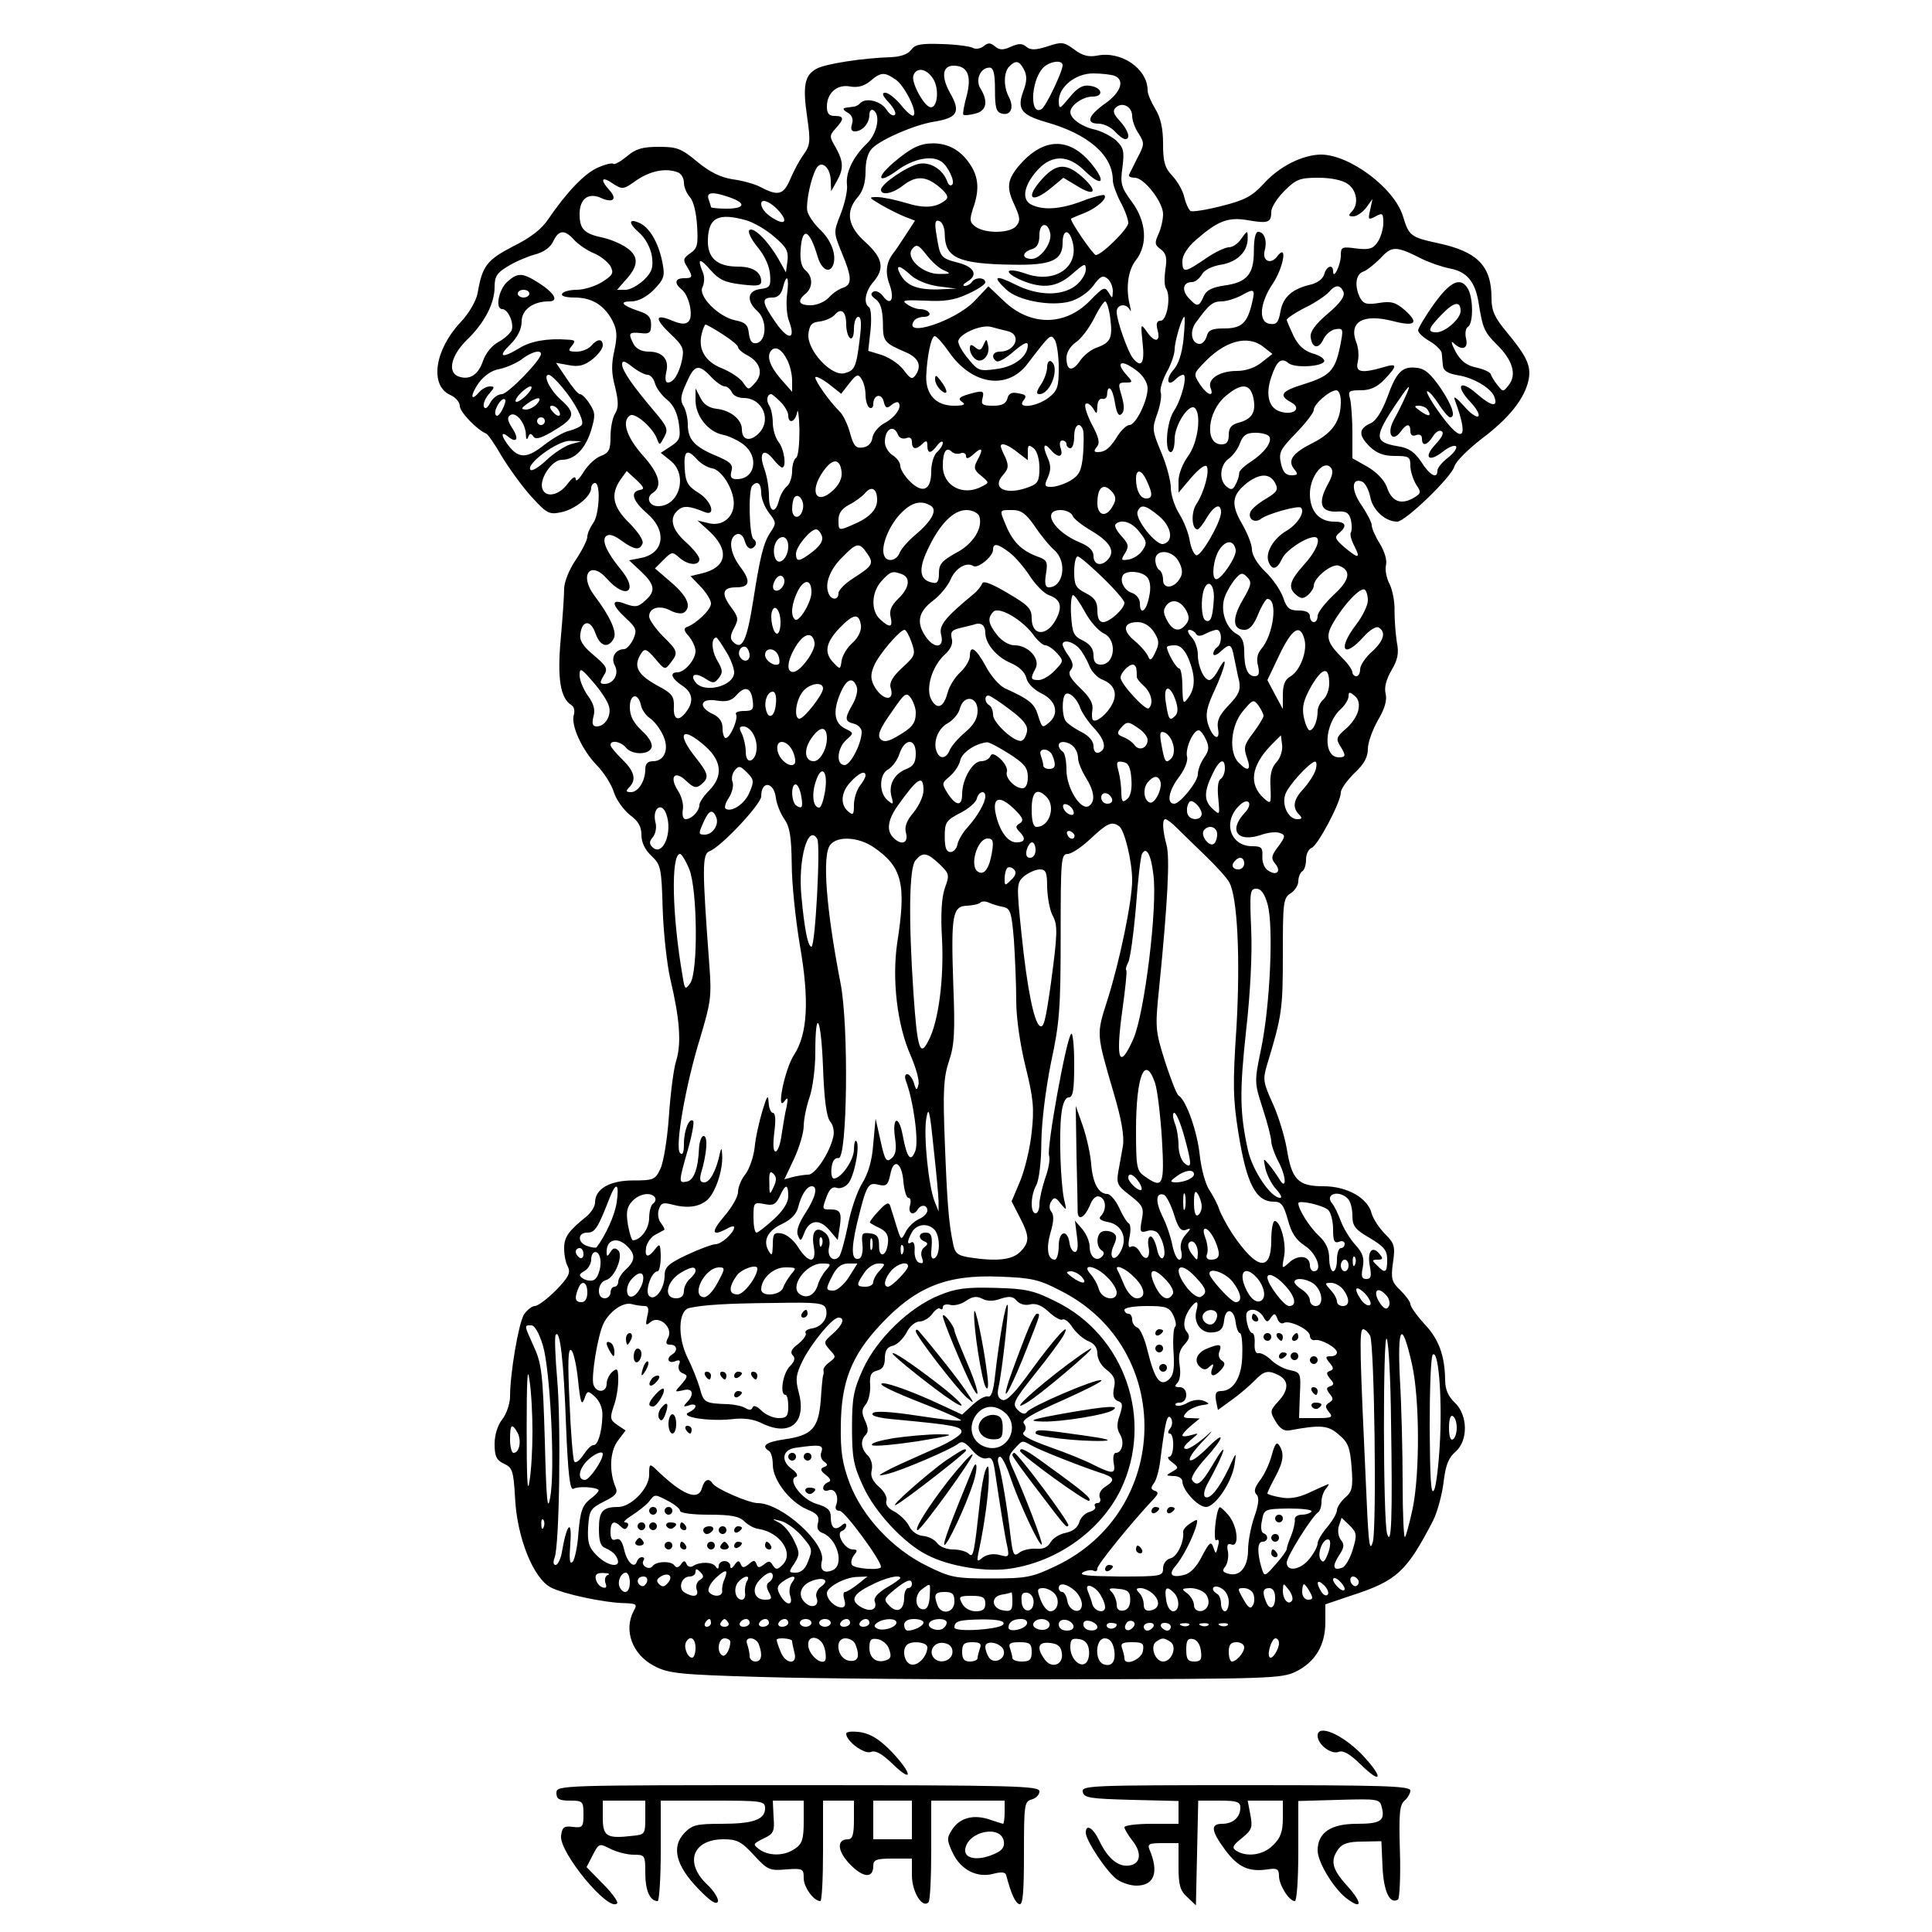<?xml version="1.0" standalone="no"?>
<!DOCTYPE svg PUBLIC "-//W3C//DTD SVG 20010904//EN"
 "http://www.w3.org/TR/2001/REC-SVG-20010904/DTD/svg10.dtd">
<svg version="1.0" xmlns="http://www.w3.org/2000/svg"
 width="500pt" height="500pt" viewBox="0 0 500 500"
 preserveAspectRatio="xMidYMid meet">
<g transform="translate(0,500) scale(0.1,-0.1)"
fill="#000000" stroke="none">
<path d="M2358 4871 c-8 -11 -27 -18 -53 -19 -70 -2 -169 -17 -192 -30 -31
-17 -36 -44 -24 -126 9 -62 8 -72 -10 -97 -11 -15 -26 -44 -34 -63 -17 -40
-31 -44 -75 -21 -16 9 -50 18 -74 21 -31 5 -58 18 -91 45 -42 35 -53 39 -100
39 -42 0 -60 -5 -83 -25 -16 -13 -32 -22 -35 -19 -2 3 -20 -1 -38 -9 -35 -14
-83 -65 -130 -134 -17 -26 -47 -49 -92 -71 -67 -35 -79 -50 -91 -121 -4 -20
-22 -52 -45 -76 -67 -72 -79 -163 -26 -187 14 -6 25 -19 25 -29 0 -15 44 -61
68 -71 4 -1 23 -28 40 -58 18 -30 52 -77 76 -104 41 -45 47 -48 77 -42 36 7
79 41 79 63 0 7 5 13 10 13 15 0 11 -83 -5 -104 -8 -11 -15 -27 -15 -35 0 -9
-14 -36 -30 -60 -17 -25 -30 -57 -30 -75 0 -17 -4 -76 -9 -131 -9 -101 -1
-152 28 -170 7 -4 9 -15 6 -25 -8 -26 20 -89 59 -130 19 -19 39 -51 45 -71 6
-19 25 -45 41 -58 22 -16 30 -30 30 -52 0 -19 9 -38 26 -54 24 -23 26 -30 29
-137 2 -62 11 -144 20 -183 24 -101 29 -165 15 -210 -7 -22 -15 -87 -19 -145
-4 -58 -14 -119 -22 -135 -13 -28 -18 -30 -71 -30 -60 0 -98 -22 -98 -57 0
-10 -10 -26 -22 -36 -47 -38 -58 -53 -58 -83 0 -17 4 -38 10 -48 7 -15 1 -27
-31 -60 -22 -22 -47 -41 -55 -41 -7 0 -20 -10 -28 -22 -14 -23 -36 -152 -36
-212 0 -18 -9 -45 -20 -59 -12 -15 -20 -40 -20 -64 0 -32 5 -42 24 -51 22 -10
25 -18 29 -89 5 -102 47 -207 92 -231 32 -17 138 -40 193 -41 29 -1 32 -3 22
-20 -27 -51 -3 -114 54 -143 36 -19 67 -22 276 -28 129 -4 485 -7 790 -6 526
1 557 2 594 20 50 25 76 68 76 128 l0 46 68 23 c117 38 142 61 211 194 11 22
23 67 27 99 5 44 13 64 31 79 33 29 32 95 -2 127 -17 16 -25 34 -25 59 -1 63
-16 105 -54 145 -20 22 -36 45 -36 51 0 6 -12 22 -26 36 -22 21 -25 29 -19 71
6 42 4 50 -20 74 -15 15 -31 39 -35 53 -10 41 -64 71 -125 71 -66 0 -82 17
-95 98 -6 33 -22 86 -37 118 -24 53 -25 61 -14 98 39 128 41 145 41 286 0 134
1 146 20 158 11 7 20 21 20 31 0 11 5 23 10 26 6 3 10 17 10 31 0 14 7 27 15
30 16 7 75 118 75 143 0 9 16 31 35 50 25 23 35 41 35 63 0 16 12 49 26 74 18
30 24 52 20 69 -4 15 1 36 15 60 16 27 20 44 14 73 -3 20 -6 56 -6 80 1 23 -5
55 -13 71 -8 15 -12 37 -9 49 3 13 -4 35 -16 55 -12 19 -21 40 -21 48 0 7 -12
30 -26 51 -27 38 -27 72 0 62 9 -3 18 -21 22 -39 6 -35 39 -65 70 -65 21 0
141 116 148 143 3 12 35 44 70 71 72 54 112 105 122 153 7 36 -4 60 -57 124
-31 37 -39 55 -39 87 0 84 -36 121 -140 143 -69 15 -74 19 -89 69 -22 73 -138
160 -213 160 -48 -1 -108 -31 -148 -76 -30 -32 -48 -42 -108 -57 -39 -10 -76
-16 -81 -13 -5 4 -12 19 -16 35 -3 16 -17 41 -31 56 -20 21 -24 37 -24 83 0
39 -6 67 -20 90 -11 18 -20 39 -20 48 0 56 -68 103 -131 90 -22 -4 -38 0 -59
16 -27 20 -33 20 -69 8 -31 -10 -44 -10 -55 -1 -10 9 -20 9 -40 0 -20 -9 -29
-9 -41 1 -12 10 -18 10 -30 0 -8 -6 -20 -8 -27 -4 -7 4 -43 9 -80 10 -55 2
-70 -1 -80 -15z m292 -51 c8 -15 8 -30 -1 -54 -18 -48 -7 -63 58 -82 110 -31
173 -86 173 -151 0 -10 9 -35 20 -56 11 -20 20 -45 20 -54 0 -15 -69 -83 -84
-83 -7 0 -69 91 -64 94 1 1 17 8 35 15 32 13 60 38 51 46 -2 2 -28 -4 -56 -15
-58 -22 -103 -25 -134 -9 -26 14 -17 53 20 92 36 37 77 36 118 -4 46 -45 59
-32 18 18 -58 70 -125 67 -188 -7 -30 -37 -32 -56 -9 -104 13 -29 14 -38 3
-51 -16 -19 -79 -20 -105 -2 -16 12 -16 18 -7 47 17 47 15 81 -7 114 -24 37
-57 55 -96 55 -34 0 -57 -11 -104 -51 -46 -40 -38 -55 11 -19 41 30 89 40 114
23 17 -11 37 -53 28 -60 -4 -4 -9 -1 -12 7 -11 32 -44 53 -74 47 -30 -6 -98
-52 -98 -67 0 -16 31 -10 57 11 34 26 59 25 94 -4 21 -18 25 -27 16 -34 -25
-20 -55 -22 -103 -7 -27 8 -60 15 -74 15 -23 0 -22 -1 10 -20 19 -11 47 -25
62 -31 l26 -10 -24 -37 c-13 -20 -27 -41 -32 -47 -18 -23 -22 -49 -10 -81 14
-38 3 -58 -17 -30 -8 10 -19 15 -25 11 -8 -5 -6 -11 7 -20 12 -9 17 -27 18
-60 0 -49 2 -52 60 -77 32 -14 41 -34 25 -58 -9 -13 -14 -11 -31 12 -11 15
-36 32 -56 39 l-36 11 6 54 c3 30 1 56 -4 59 -15 10 -10 41 11 65 30 35 25 62
-20 103 -46 41 -53 79 -20 117 13 15 20 37 20 66 0 27 6 49 17 60 24 24 110
61 160 69 61 10 70 25 42 74 -24 43 -20 71 9 71 36 0 47 -26 34 -77 -7 -25
-11 -48 -9 -50 3 -2 16 -1 31 3 29 7 34 31 14 64 -15 23 -1 55 23 55 10 0 14
-15 14 -57 0 -47 3 -58 18 -62 23 -6 32 16 18 43 -14 26 -14 64 1 79 17 17 26
15 38 -8z m100 11 c0 -16 -43 -106 -54 -113 -31 -20 -29 69 2 105 16 18 52 24
52 8z m-335 -35 c17 -26 11 -80 -9 -73 -17 6 -49 66 -42 82 8 22 34 18 51 -9z
m-97 -2 c23 -16 57 -83 46 -93 -3 -3 -18 9 -32 27 -15 18 -33 32 -41 32 -10 0
-7 -8 9 -25 13 -14 20 -28 16 -32 -5 -5 -15 2 -23 15 -15 21 -52 30 -67 15 -4
-5 -12 -9 -17 -9 -5 -1 -15 -2 -21 -3 -8 -1 -6 -6 5 -12 12 -7 16 -17 12 -30
-4 -12 -2 -19 7 -19 20 0 38 21 38 43 0 10 5 15 10 12 20 -12 10 -61 -16 -86
-35 -33 -56 -75 -52 -107 2 -15 -6 -49 -16 -75 -19 -48 -19 -48 2 -100 27 -64
28 -84 3 -92 -10 -3 -26 -14 -36 -25 -10 -11 -31 -20 -47 -20 -31 0 -36 11
-13 30 19 16 19 44 0 60 -11 9 -15 27 -13 54 4 61 23 53 44 -18 10 -34 31 -45
40 -22 10 26 -5 66 -36 94 -15 15 -29 36 -31 47 -3 23 9 82 23 108 13 25 38 4
38 -32 l1 -26 14 25 c19 33 18 52 -2 88 -17 29 -17 31 0 50 22 24 22 32 -3 32
-15 0 -20 7 -20 24 0 36 27 59 61 52 19 -3 35 1 51 14 28 24 37 24 66 4z m566
10 c28 -11 17 -43 -24 -72 -44 -31 -51 -52 -17 -52 13 0 32 -9 42 -20 10 -11
22 -20 27 -20 15 0 8 23 -14 47 -16 17 -19 26 -11 34 17 17 43 3 43 -21 0 -11
7 -32 17 -46 15 -24 15 -28 -3 -62 -10 -20 -20 -40 -22 -44 -2 -5 5 -8 15 -8
24 0 73 -63 73 -94 0 -14 -5 -37 -12 -52 -10 -22 -10 -28 6 -39 14 -11 17 -22
12 -52 -3 -21 -3 -44 2 -50 13 -20 2 -83 -14 -83 -10 0 -13 -7 -8 -25 8 -31
-8 -33 -29 -2 -15 21 -15 19 -10 -30 6 -53 -3 -67 -25 -40 -13 16 -42 97 -42
120 0 20 25 23 34 5 4 -7 3 -2 0 12 -11 44 -5 91 16 117 31 40 27 100 -11 151
-28 38 -30 47 -24 90 5 41 3 50 -17 69 -13 11 -38 24 -56 28 -32 7 -62 28 -62
45 0 17 32 40 57 40 31 0 26 24 -7 28 -17 3 -32 -5 -52 -30 -26 -31 -27 -32
-28 -10 0 37 43 72 89 72 22 0 46 -3 55 -6z m-1130 -250 c9 -3 16 -15 16 -27
0 -11 7 -28 16 -38 9 -10 16 -40 18 -73 3 -48 1 -59 -17 -71 -19 -13 -20 -18
-9 -35 16 -27 15 -30 -8 -30 -23 0 -26 -13 -6 -29 20 -16 31 -70 18 -83 -8 -8
-20 -7 -42 2 -45 19 -47 6 -5 -34 33 -31 36 -39 30 -68 -8 -36 -22 -58 -37
-58 -6 0 -7 11 -4 26 9 33 -9 54 -45 54 -18 0 -32 7 -39 19 -15 29 -13 32 18
29 23 -3 27 1 27 22 0 19 -7 27 -32 35 -44 15 -52 25 -19 25 17 0 39 11 58 30
26 27 29 35 23 67 -9 50 -31 90 -56 104 -32 16 -35 3 -5 -23 16 -14 29 -38 33
-60 4 -30 1 -41 -20 -62 -15 -14 -36 -26 -48 -26 l-22 0 20 23 c36 38 37 63 6
85 -15 11 -44 23 -63 27 -48 10 -60 22 -60 61 0 40 23 57 57 41 30 -13 41 -2
20 21 -25 28 -20 37 9 17 25 -16 27 -16 62 9 36 24 75 32 106 20z m1734 -30
c24 -17 29 -53 10 -72 -9 -9 -8 -12 4 -12 9 0 24 10 34 23 l16 22 -6 -28 c-6
-26 -5 -27 14 -17 18 10 20 8 20 -17 0 -16 -7 -38 -15 -50 -12 -17 -22 -20
-55 -16 -37 5 -40 4 -40 -18 0 -25 -20 -65 -20 -41 0 19 -17 14 -23 -8 -3 -11
-17 -22 -33 -26 -49 -11 -73 -32 -80 -69 -5 -29 -10 -36 -28 -33 -30 4 -26 54
8 104 28 42 39 107 11 70 -17 -22 -39 -11 -32 16 7 25 -1 48 -17 48 -7 0 -11
-19 -11 -50 0 -60 -18 -81 -77 -89 -32 -5 -46 -12 -53 -28 -12 -28 -17 -28
-39 -4 -19 21 -14 41 9 41 8 0 19 9 25 19 6 12 26 22 50 26 43 7 70 35 69 70
0 19 -1 19 -16 -2 -8 -13 -23 -23 -33 -23 -9 0 -37 -13 -61 -30 -53 -36 -59
-37 -59 -6 0 15 13 36 35 55 57 50 84 60 135 51 52 -9 60 -6 60 22 0 11 15 35
34 54 30 30 40 34 88 34 32 0 62 -6 76 -16z m-1599 -35 c43 -15 39 -29 -9 -29
-22 0 -40 2 -40 4 0 2 -3 11 -6 20 -7 19 10 21 55 5z m121 -29 c27 -27 26 -44
-2 -29 -23 12 -38 28 -38 42 0 13 20 7 40 -13z m-79 -30 c20 -6 53 -25 73 -43
31 -26 37 -37 34 -62 l-4 -30 -19 34 c-27 47 -63 83 -75 76 -6 -4 3 -23 21
-45 19 -23 31 -51 32 -72 2 -29 -1 -33 -25 -36 -34 -4 -37 -31 -8 -57 26 -23
24 -78 -2 -83 -12 -2 -17 5 -20 25 -2 22 -9 29 -35 34 -44 9 -97 63 -85 86 5
10 6 27 1 38 -15 37 -9 39 19 7 22 -25 37 -33 80 -38 41 -5 52 -4 52 8 0 24
-22 38 -60 38 -55 0 -80 23 -78 71 2 56 27 69 99 49z m514 -37 c1 -60 35 -76
175 -78 100 -2 130 11 130 56 0 36 17 38 26 2 17 -65 -47 -108 -122 -81 -52
18 -60 4 -9 -18 54 -22 90 -18 130 17 32 28 35 29 35 11 0 -11 -12 -30 -26
-41 -36 -28 -98 -27 -157 3 -52 26 -60 21 -22 -14 30 -28 115 -44 165 -30 21
6 45 22 59 40 18 25 25 29 37 19 8 -6 14 -21 14 -33 -1 -19 -1 -20 -11 -3 -10
16 -14 14 -48 -21 -64 -66 -154 -67 -223 -1 l-40 38 -36 -38 c-50 -52 -185
-96 -157 -52 3 6 15 11 26 11 11 0 17 5 14 10 -3 6 -14 10 -24 10 -9 0 -25 6
-34 13 -15 10 -7 11 47 9 48 -3 76 1 110 17 25 11 46 25 46 30 0 14 -27 14
-35 1 -3 -5 -12 -10 -18 -10 -7 0 -4 5 6 11 29 17 19 38 -23 49 -46 12 -47 14
-56 70 -6 34 -4 42 7 38 8 -3 14 -18 14 -35z m273 3 c5 -25 -25 -66 -48 -66
-26 0 -26 17 0 25 14 4 20 15 20 37 0 32 22 35 28 4z m-1232 -17 c10 -11 33
-27 50 -34 18 -7 37 -23 44 -34 9 -18 6 -23 -22 -41 -18 -11 -47 -20 -65 -20
-17 0 -35 -4 -38 -10 -4 -6 9 -10 32 -10 45 0 77 -20 98 -60 12 -24 13 -39 5
-77 -8 -35 -8 -59 2 -95 9 -39 9 -53 0 -68 -7 -11 -12 -38 -12 -60 0 -34 -4
-42 -25 -50 -14 -5 -34 -24 -45 -42 -11 -18 -20 -26 -20 -18 -1 9 -8 5 -21
-12 -22 -30 -56 -37 -65 -14 -10 25 24 76 50 76 33 0 61 28 76 77 11 37 11 45
-4 68 -9 14 -20 25 -25 25 -5 0 -20 18 -35 41 l-27 40 33 -6 c26 -5 40 -1 61
15 15 12 27 28 27 36 0 18 -14 18 -30 -1 -7 -8 -24 -15 -37 -15 -22 0 -24 2
-13 15 10 13 9 15 -11 16 -53 4 -96 -4 -125 -22 -46 -28 -57 -23 -23 10 19 19
29 40 29 59 0 30 29 52 70 52 27 0 16 21 -26 48 -43 27 -54 27 -82 2 -22 -21
-31 -70 -12 -70 15 0 31 -37 24 -55 -4 -8 -19 -22 -34 -30 -17 -9 -33 -29 -40
-49 -12 -36 -35 -51 -64 -40 -28 11 -19 53 21 93 47 45 73 96 73 138 0 27 6
37 33 53 17 11 49 25 70 31 24 6 42 19 49 35 14 29 29 31 54 3z m958 -79 c18
-8 16 -9 -12 -9 -44 -1 -90 42 -71 65 11 13 16 11 37 -16 14 -18 34 -36 46
-40z m1236 30 c20 -10 53 -21 73 -25 43 -8 64 -34 73 -85 11 -70 15 -79 48
-112 40 -39 52 -77 31 -104 -15 -19 -15 -19 -30 0 -8 10 -16 23 -17 28 -2 5
-19 13 -38 17 -24 5 -39 16 -53 41 -10 19 -13 29 -6 23 22 -22 40 -16 33 11
-3 13 -1 27 5 30 14 9 14 71 1 97 -19 34 -46 22 -89 -38 -23 -32 -41 -63 -41
-68 0 -6 14 -19 30 -28 17 -10 30 -24 31 -30 1 -7 2 -21 3 -32 1 -14 11 -21
38 -26 41 -6 86 -33 95 -55 11 -29 -7 -26 -44 6 -45 40 -59 23 -17 -21 15 -16
24 -32 20 -36 -4 -5 -22 8 -38 27 -19 21 -28 27 -23 15 37 -100 22 -117 -35
-40 -23 31 -39 59 -37 62 3 3 16 -11 29 -31 13 -20 26 -36 31 -36 15 0 6 30
-25 76 -25 36 -40 50 -61 52 -38 5 -53 -10 -77 -77 -13 -35 -29 -60 -42 -66
-32 -14 -33 -31 -4 -60 19 -18 36 -25 66 -25 36 0 40 -2 40 -25 0 -14 7 -36
15 -49 14 -21 13 -23 -9 -36 -32 -17 -55 -7 -67 30 -7 18 -26 38 -50 52 l-39
22 0 65 c0 36 -3 76 -6 89 -6 20 -3 22 28 22 24 0 42 8 61 28 35 37 34 43 -5
31 -56 -16 -71 -12 -64 15 3 14 2 36 -4 50 -20 53 17 75 95 55 58 -15 68 -5
31 28 -24 21 -36 24 -67 19 -31 -5 -40 -3 -49 13 -15 30 -12 61 8 68 9 3 29
19 45 35 29 32 40 32 107 -2z m-1323 -42 c14 -13 43 -25 71 -29 l47 -6 -48 -2
c-54 -1 -81 10 -97 39 -14 26 -2 25 27 -2z m-320 -49 c-3 -23 -1 -53 4 -67 20
-52 0 -55 -34 -6 -36 52 -37 64 -7 64 13 0 22 9 26 25 10 40 17 29 11 -16z
m1440 5 c4 -11 -9 -29 -41 -56 -33 -28 -46 -47 -44 -61 4 -29 21 -31 33 -5 6
13 20 24 31 26 21 3 21 1 12 -45 -13 -62 -26 -76 -93 -97 -59 -18 -67 -29 -34
-47 28 -15 9 -34 -25 -25 -32 8 -42 43 -26 90 14 42 26 52 45 36 16 -13 87 -9
92 5 2 6 -11 15 -29 20 -23 7 -38 21 -50 45 -9 19 -17 38 -18 42 0 4 22 19 48
32 27 13 54 32 61 40 17 20 30 20 38 0z m-2107 -4 c0 -5 -7 -10 -15 -10 -8 0
-15 5 -15 10 0 6 7 10 15 10 8 0 15 -4 15 -10z m1870 -25 c-12 -51 -27 -65
-72 -65 -31 0 -41 -4 -45 -20 -3 -11 -11 -20 -18 -20 -21 0 -27 31 -11 54 34
47 44 56 67 56 13 0 35 7 49 14 37 21 39 19 30 -19z m-367 -36 c7 -53 2 -65
-33 -78 -16 -5 -36 -21 -45 -35 -20 -29 -35 -26 -35 8 0 14 10 30 24 40 13 8
34 36 47 61 12 25 26 45 29 45 4 0 10 -19 13 -41z m907 16 c0 -20 -40 -55 -62
-55 -25 0 -23 9 14 47 31 32 48 35 48 8z m-1590 -35 c0 -16 5 -32 10 -35 6 -4
10 7 10 24 0 17 5 31 11 31 8 0 9 -17 4 -57 -9 -74 -13 -82 -40 -89 -34 -8
-96 59 -93 101 3 24 8 31 30 33 14 2 32 10 38 17 17 20 30 9 30 -25z m873 -37
c-4 -38 -13 -66 -26 -80 -21 -24 -16 -46 5 -25 7 7 15 12 20 12 12 0 -4 -63
-23 -92 -20 -28 -26 -108 -9 -108 6 0 10 15 10 34 0 35 35 90 51 81 19 -13 10
-90 -16 -125 -14 -19 -25 -47 -25 -64 l0 -31 33 39 c19 22 36 35 40 29 8 -13
-7 -68 -27 -98 -14 -21 -12 -65 3 -65 4 0 15 14 24 30 20 33 37 39 37 14 0
-25 -52 -115 -64 -111 -6 2 -14 19 -17 38 -3 19 -15 50 -27 69 -12 19 -22 50
-22 68 0 18 -11 59 -25 92 -23 55 -24 61 -10 99 8 23 12 48 9 55 -3 8 4 31 15
52 12 21 21 48 21 60 0 21 19 84 25 84 2 0 1 -26 -2 -57z m-1193 12 c22 -14
40 -29 40 -33 0 -5 11 -15 25 -22 33 -18 41 -47 19 -71 -17 -19 -17 -19 -31 1
-8 12 -33 28 -55 37 -43 17 -62 49 -52 89 3 13 8 24 10 24 3 0 22 -11 44 -25z
m738 8 c37 -9 20 -53 -20 -53 -19 0 -24 -15 -9 -25 6 -3 26 9 45 26 25 21 36
26 36 16 0 -29 -34 -56 -81 -62 -43 -6 -48 -5 -72 25 -15 17 -27 38 -27 46 0
19 59 45 85 38 11 -3 30 -8 43 -11z m-152 -54 c59 -85 150 -99 202 -32 62 81
61 79 72 63 5 -8 10 -41 10 -72 0 -49 -3 -59 -26 -77 -31 -24 -84 -30 -65 -7
9 11 6 15 -13 18 -18 4 -26 0 -29 -14 -4 -13 -14 -18 -37 -18 -27 0 -32 3 -27
20 4 17 1 19 -21 14 -39 -10 -46 -15 -31 -25 9 -6 2 -9 -22 -9 -46 0 -73 28
-72 76 2 52 13 104 22 104 5 0 21 -18 37 -41z m814 13 l23 -18 -28 -22 c-17
-14 -42 -22 -64 -22 -45 0 -77 -21 -68 -44 10 -25 -9 -19 -28 10 -16 25 -16
27 7 51 56 61 117 78 158 45z m-1233 -33 c7 -13 13 -37 13 -54 l0 -29 -30 34
c-29 34 -37 60 -23 74 11 11 27 1 40 -25z m-637 15 c0 -16 -86 -104 -101 -104
-10 0 -24 -10 -30 -22 -8 -15 -14 -18 -17 -10 -2 7 4 22 14 33 14 16 15 19 2
19 -9 0 -21 -7 -28 -15 -23 -27 -23 -7 -1 24 14 19 34 33 54 36 18 4 43 15 57
25 24 19 50 26 50 14z m276 -54 c7 0 16 -10 19 -22 4 -13 18 -32 32 -43 16
-13 26 -34 30 -62 5 -36 2 -43 -21 -58 l-26 -17 25 -20 c46 -36 24 -118 -32
-118 -23 0 -32 23 -14 34 26 17 18 49 -25 97 -43 48 -56 90 -33 104 12 8 58
-31 69 -60 7 -19 7 -18 19 4 11 20 8 27 -26 67 -56 66 -83 105 -83 121 0 11 7
9 26 -6 15 -12 33 -21 40 -21z m1268 9 c15 -12 26 -30 26 -44 0 -33 -31 -95
-47 -95 -7 0 -20 -12 -30 -27 -20 -33 -33 -43 -52 -43 -10 0 -11 3 -2 14 8 10
5 24 -14 59 -13 26 -20 49 -15 52 5 3 13 -3 19 -12 9 -16 10 -16 11 5 0 12 5
21 12 20 7 -2 12 2 13 9 1 31 14 20 20 -17 5 -30 10 -39 18 -31 7 7 7 21 0 46
-10 32 -9 35 9 35 20 0 20 1 5 18 -33 36 -15 44 27 11z m-1104 -14 c13 -14 29
-25 36 -25 6 0 14 -7 18 -15 3 -8 16 -15 30 -15 51 0 75 -60 37 -94 -22 -20
-41 -14 -41 13 0 25 -29 49 -65 53 -19 2 -34 11 -42 28 l-13 25 0 -31 c0 -40
32 -81 70 -89 16 -3 41 -15 55 -26 40 -32 29 -89 -18 -89 -15 0 -18 5 -14 21
5 17 -3 24 -41 40 -55 23 -72 42 -72 81 0 16 -5 37 -11 47 -9 14 -8 27 7 59
21 49 32 51 64 17z m-386 -26 c34 -40 58 -87 52 -98 -3 -5 -18 -12 -33 -16
-15 -3 -43 -20 -64 -36 -44 -35 -65 -36 -90 -6 -22 27 -25 44 -4 27 23 -19 29
-5 10 23 -12 19 -13 27 -4 33 15 9 39 -22 40 -50 0 -13 3 -16 6 -7 4 10 7 10
13 2 5 -9 18 -6 46 10 63 37 66 48 25 85 -28 25 -47 64 -31 64 5 0 20 -14 34
-31z m744 9 c18 23 23 25 31 12 6 -8 11 -27 11 -42 0 -15 5 -30 10 -33 6 -3
10 1 10 9 0 24 21 30 27 7 4 -17 8 -19 19 -10 8 7 17 10 19 7 11 -11 -9 -39
-36 -53 -15 -8 -29 -25 -31 -37 -2 -15 -11 -24 -25 -26 -18 -3 -24 4 -33 37
-6 22 -18 48 -28 57 -26 26 -62 77 -62 87 0 5 15 -2 34 -16 l33 -26 21 27z
m-833 -28 c-10 -11 -23 -20 -28 -20 -6 0 -2 9 8 20 10 11 23 20 28 20 6 0 2
-9 -8 -20z m1879 -11 c7 -36 -4 -54 -39 -63 -18 -5 -25 -13 -25 -31 0 -18 -5
-25 -19 -25 -44 0 -37 85 11 125 41 35 64 33 72 -6z m393 4 c-7 -16 -20 -42
-30 -60 -19 -35 -4 -60 18 -30 15 21 25 22 25 1 0 -10 6 -14 15 -10 9 3 15 0
15 -9 0 -21 13 -18 28 5 7 12 17 18 23 14 7 -4 0 -17 -16 -34 -32 -34 -18 -48
19 -19 15 12 30 18 34 14 4 -4 -5 -17 -20 -29 -16 -12 -28 -27 -28 -34 0 -23
-20 -12 -42 23 -17 25 -32 36 -60 40 -59 10 -61 23 -16 93 45 68 54 77 35 35z
m-167 -13 c0 -49 -21 -80 -72 -106 -54 -27 -67 -46 -48 -69 10 -12 9 -15 -8
-15 -15 0 -22 9 -27 31 -6 28 -2 36 39 78 25 26 46 53 46 60 0 15 40 50 58 51
7 0 12 -12 12 -30z m-1450 0 c11 -11 20 -27 20 -35 0 -23 18 -18 23 8 2 12 5
-8 6 -45 0 -37 -3 -70 -9 -73 -5 -3 -10 -19 -10 -34 0 -16 -6 -34 -14 -40 -8
-7 -17 -23 -20 -36 -10 -38 -26 -30 -26 12 0 20 -5 51 -12 70 -15 41 -2 55 22
26 10 -13 21 -23 24 -23 12 0 6 47 -9 66 -8 10 -15 33 -15 49 0 17 -4 37 -9
45 -9 13 -6 30 5 30 2 0 13 -9 24 -20z m-721 -22 c-8 -14 -14 -18 -17 -10 -4
13 17 46 25 38 3 -2 -1 -15 -8 -28z m91 17 c-7 -8 -20 -15 -29 -15 -13 1 -13
3 3 15 26 19 42 19 26 0z m55 -16 c11 -17 -1 -21 -15 -4 -8 9 -8 15 -2 15 6 0
14 -5 17 -11z m2250 0 c11 -17 2 -18 -19 -3 -17 12 -17 14 -4 14 9 0 20 -5 23
-11z m-2285 -29 c0 -5 -4 -10 -10 -10 -5 0 -10 5 -10 10 0 6 5 10 10 10 6 0
10 -4 10 -10z m1393 -23 c2 -7 2 -35 0 -63 -4 -43 -10 -54 -33 -68 -16 -9 -37
-16 -49 -16 -18 0 -19 3 -9 25 8 19 8 31 -1 51 -14 31 -9 41 9 19 18 -21 33
-19 25 5 -4 11 -2 20 4 20 6 0 11 -4 11 -10 0 -5 5 -10 10 -10 6 0 10 14 10
30 0 30 14 41 23 17z m-479 -12 c3 -8 12 -12 21 -9 10 4 15 0 15 -10 0 -19 11
-21 28 -4 9 9 12 8 12 -5 0 -22 9 -22 26 1 7 9 14 12 14 6 0 -6 -7 -17 -15
-24 -8 -7 -15 -29 -15 -50 0 -49 -22 -59 -56 -25 -13 13 -24 31 -24 39 0 9 -9
21 -20 28 -11 7 -20 22 -20 34 0 34 23 47 34 19z m961 -5 c8 -14 -13 -42 -48
-65 -17 -11 -31 -24 -30 -30 0 -5 -3 -18 -9 -28 -7 -15 -12 -16 -24 -6 -20 17
-17 56 6 72 10 7 24 25 29 40 8 21 17 27 40 27 16 0 32 -4 36 -10z m-1809 -20
c-16 -5 -44 -24 -62 -41 -19 -18 -37 -29 -41 -25 -14 14 70 76 102 75 l30 -1
-29 -8z m1158 -21 l26 -20 0 21 c0 19 2 20 15 10 9 -7 15 -29 15 -51 0 -33 -4
-41 -26 -49 -59 -23 -100 -5 -68 31 14 16 15 23 6 45 -7 13 -12 27 -12 29 0
11 19 4 44 -16z m-148 -2 c8 3 14 -1 14 -7 0 -9 7 -7 20 5 22 20 26 14 9 -17
-10 -18 -8 -25 10 -39 21 -18 22 -18 2 -28 -48 -26 -101 1 -101 53 0 37 9 51
23 37 5 -5 16 -7 23 -4z m-682 -16 c10 -11 27 -21 39 -23 24 -4 55 -52 56 -89
1 -37 -29 -62 -65 -53 l-29 7 33 -30 c51 -49 42 -92 -22 -107 l-29 -7 27 -28
c14 -15 26 -34 26 -43 0 -16 -38 -52 -63 -61 -8 -3 -7 -10 6 -24 9 -11 17 -28
17 -38 0 -22 -28 -55 -47 -55 -21 0 -15 -16 12 -34 28 -18 31 -42 11 -68 -20
-27 -34 -21 -32 13 1 26 -5 34 -34 50 -61 32 -73 54 -50 89 9 13 14 10 36 -15
24 -29 25 -29 39 -11 21 27 20 31 -20 70 -19 20 -35 42 -35 51 0 22 27 30 55
15 13 -7 28 -9 34 -6 22 14 11 42 -31 78 l-43 37 22 22 c21 21 23 22 41 6 22
-20 52 -22 52 -4 0 7 -16 27 -35 44 -37 33 -44 63 -20 83 14 12 29 11 68 -5
31 -13 19 29 -16 50 -27 17 -33 27 -35 63 -3 46 6 52 32 23z m374 -32 c2 -16
-6 -33 -22 -48 -44 -41 -63 -3 -25 50 24 34 43 33 47 -2z m1258 -33 c-26 -48
-18 -71 22 -70 26 2 33 -3 38 -21 3 -13 3 -28 0 -33 -3 -4 1 -20 9 -35 17 -33
11 -34 -26 -3 -24 21 -26 26 -14 36 23 19 18 30 -12 30 -39 0 -63 27 -63 72 0
44 34 88 53 69 8 -8 7 -20 -7 -45z m-1780 -14 c-26 -5 -19 -28 19 -61 52 -45
44 -103 -16 -115 l-31 -6 31 -29 c36 -34 39 -51 10 -76 -17 -16 -25 -17 -50
-8 -38 15 -38 -1 1 -37 27 -25 29 -31 19 -54 -7 -14 -17 -26 -24 -26 -22 0
-35 -22 -24 -42 12 -22 -3 -48 -27 -48 -12 0 -12 4 -2 21 12 18 9 24 -25 53
-29 24 -38 39 -35 56 5 36 27 36 39 1 12 -34 33 -40 47 -14 10 16 -9 58 -50
112 -40 53 -10 92 33 43 50 -56 83 -32 35 25 -36 44 -49 74 -38 85 7 7 20 4
40 -11 35 -25 48 -26 55 -7 3 7 -12 30 -34 52 -43 42 -50 74 -23 113 l16 22
25 -23 c20 -19 22 -24 9 -26z m1312 23 c16 -34 15 -45 -2 -45 -15 0 -26 21
-26 51 0 27 15 24 28 -6z m332 -5 c9 -17 6 -23 -24 -41 -19 -11 -37 -26 -40
-34 -7 -18 11 -30 27 -18 16 13 98 36 104 29 11 -11 -9 -43 -38 -60 -34 -20
-55 -57 -46 -80 9 -23 22 -20 35 8 9 21 61 56 84 56 19 0 6 -35 -27 -71 -38
-43 -43 -60 -20 -79 12 -10 18 -10 30 0 8 7 15 18 15 24 0 21 48 59 65 52 33
-12 29 -37 -14 -76 -22 -21 -41 -45 -41 -54 0 -9 -4 -16 -10 -16 -5 0 -10 7
-10 15 0 10 -10 15 -29 15 -24 0 -31 6 -40 33 -6 18 -27 49 -46 67 -21 20 -35
44 -35 58 0 13 -12 43 -26 67 -29 50 -26 74 13 105 33 25 59 26 73 0z m-1330
-26 c0 -14 9 -37 20 -51 19 -25 20 -27 3 -52 -17 -26 -26 -62 -43 -171 -17
-108 -29 -135 -53 -111 -8 8 -7 18 3 36 12 23 11 28 -9 55 -25 34 -21 50 14
50 36 0 39 16 10 54 -27 36 -31 76 -7 84 7 2 16 -5 19 -17 6 -22 18 -27 28
-12 3 5 1 12 -5 16 -11 7 -14 128 -3 138 13 14 23 6 23 -19z m300 -18 c0 -25
-20 -46 -63 -64 -37 -16 -37 -16 -37 13 0 17 9 29 28 39 16 8 34 22 41 30 17
20 31 11 31 -18z m609 20 c9 -11 10 -20 1 -35 -16 -31 -40 -27 -40 7 0 43 17
54 39 28z m-801 -42 c-5 -28 -28 -29 -28 -1 0 13 3 27 7 31 10 10 25 -10 21
-30z m331 7 c18 -11 2 -40 -41 -76 -18 -15 -36 -36 -40 -46 -8 -21 -34 -25
-40 -6 -9 22 12 75 41 106 29 31 54 38 80 22z m591 -27 c33 -28 38 -66 10 -72
-19 -3 -73 65 -66 84 8 20 20 18 56 -12z m-466 1 c11 -30 -15 -73 -60 -96 -36
-20 -44 -29 -44 -52 0 -21 -4 -28 -16 -25 -34 6 -38 33 -14 84 31 67 67 104
101 104 15 0 29 -7 33 -15z m144 -27 c16 -24 39 -52 51 -62 34 -31 23 -96 -15
-96 -9 0 -11 11 -7 35 5 31 3 36 -23 45 -40 15 -63 38 -80 79 -18 43 -19 41
16 41 23 0 35 -9 58 -42z m98 27 c3 -8 25 -25 49 -39 47 -28 61 -51 44 -72
-17 -21 -39 -17 -39 7 0 14 -11 25 -35 35 -68 28 -101 84 -50 84 14 0 28 -7
31 -15z m173 -42 c19 -23 20 -29 8 -47 -8 -12 -24 -22 -36 -24 -20 -3 -21 -2
-9 17 10 17 9 23 -10 44 -12 13 -19 27 -15 30 14 15 43 6 62 -20z m-822 -10
c4 -11 -3 -24 -23 -40 -35 -27 -44 -29 -44 -6 0 18 37 63 52 63 5 0 11 -7 15
-17z m-87 -27 c0 -31 -25 -53 -34 -30 -9 23 2 54 20 54 8 0 14 -10 14 -24z
m1158 -9 c3 -17 -36 -75 -50 -76 -14 -1 -8 54 8 77 17 25 37 25 42 -1z m-954
-9 c18 -26 15 -32 -35 -64 -21 -13 -39 -31 -39 -39 0 -19 -19 -19 -26 0 -10
25 4 62 37 94 36 37 43 38 63 9z m370 1 c15 -12 38 -39 52 -61 14 -21 35 -43
48 -48 31 -11 36 -29 20 -61 -24 -47 -64 -46 -64 1 0 25 -9 34 -62 65 -42 25
-64 33 -66 25 -3 -7 -12 -19 -22 -27 -76 -63 -91 -82 -84 -107 8 -33 -18 -36
-40 -4 -25 36 -20 64 18 93 19 14 39 39 46 55 12 29 41 47 59 35 12 -7 51 25
51 42 0 19 13 16 44 -8z m438 -25 c9 -18 9 -30 1 -42 -15 -25 -43 -27 -43 -3
0 11 -4 23 -10 26 -5 3 -10 15 -10 26 0 30 47 26 62 -7z m-198 -39 c31 -30 56
-59 56 -65 0 -15 -38 -50 -55 -50 -10 0 -15 10 -15 30 0 23 -7 33 -30 45 -26
13 -30 21 -30 55 0 22 4 40 9 40 5 0 34 -25 65 -55z m-520 9 c24 -9 19 -37
-10 -64 -18 -18 -23 -31 -19 -47 6 -27 -2 -29 -27 -6 -25 22 -23 71 4 100 23
25 28 26 52 17z m635 -8 c8 -9 10 -28 5 -50 -7 -38 -24 -50 -24 -17 0 11 -9
22 -19 26 -21 6 -34 31 -25 46 8 14 50 11 63 -5z m247 -59 c-28 -48 -26 -77 5
-77 13 0 24 13 35 40 9 22 20 40 24 40 28 0 16 -94 -17 -131 -9 -11 -12 -26
-7 -43 4 -19 2 -26 -9 -26 -18 0 -27 21 -27 65 0 23 -6 38 -19 44 -29 16 -44
62 -31 97 6 16 19 37 28 47 13 15 18 16 30 3 12 -12 11 -20 -12 -59z m-1186
49 c0 -16 -18 -31 -27 -22 -8 8 5 36 17 36 5 0 10 -6 10 -14z m70 -29 c0 -26
-33 -80 -43 -70 -12 11 -8 42 8 74 17 32 35 30 35 -4z m1041 -23 c-3 -45 -9
-57 -22 -49 -10 7 -12 55 -3 80 12 30 29 9 25 -31z m399 2 c0 -12 -13 -40 -30
-62 -49 -64 -34 -91 19 -32 16 18 33 28 39 24 20 -12 13 -35 -18 -63 -16 -14
-30 -35 -30 -45 0 -10 -4 -18 -10 -18 -5 0 -10 5 -10 10 0 6 -11 22 -25 36
-42 42 -46 57 -23 95 27 46 69 90 80 83 4 -3 8 -15 8 -28z m-732 -30 c13 -24
34 -48 48 -55 36 -16 30 -81 -7 -81 -13 0 -19 7 -19 24 0 17 -9 29 -27 38 -25
12 -28 20 -31 66 -2 28 1 52 5 52 4 0 18 -20 31 -44z m263 2 c7 -14 7 -23 -2
-34 -17 -21 -34 -17 -49 11 -10 19 -10 27 -1 39 15 18 38 11 52 -16z m-1051
-29 c0 -16 -4 -29 -9 -29 -10 0 -19 40 -13 58 7 21 22 2 22 -29z m653 -30 c11
-16 26 -29 32 -29 7 0 20 -9 30 -20 18 -20 18 -21 -5 -45 -13 -14 -32 -25 -42
-25 -21 0 -22 4 -8 30 13 25 -19 60 -54 60 -15 0 -33 11 -45 26 -24 30 -26 45
-10 61 14 14 72 -19 102 -58z m-445 23 c2 -13 -6 -31 -21 -45 -14 -12 -27 -33
-29 -47 -3 -23 -4 -23 -20 -6 -26 26 -22 52 15 91 36 37 50 39 55 7z m322 -20
c0 -28 30 -63 66 -78 21 -9 36 -23 40 -38 3 -15 20 -31 40 -41 37 -18 46 -52
19 -75 -18 -15 -18 -15 -30 23 -9 27 -23 38 -85 66 -14 7 -36 32 -49 57 -25
46 -41 57 -41 26 0 -10 -11 -29 -25 -42 -14 -13 -29 -37 -33 -54 -10 -37 -27
-44 -42 -16 -15 28 2 85 34 115 17 15 23 30 19 43 -4 17 1 22 23 27 16 4 34 8
39 10 16 4 25 -5 25 -23z m436 3 c14 -22 15 -30 4 -53 -9 -20 -14 -23 -18 -12
-3 8 -18 27 -35 41 -34 28 -30 49 8 49 15 0 31 -10 41 -25z m-627 -27 c11 -31
10 -35 -24 -66 -25 -23 -34 -39 -30 -52 12 -38 -23 -33 -44 7 -8 17 -8 29 1
50 12 29 67 93 79 93 4 0 12 -15 18 -32z m736 22 c4 -7 12 -7 25 0 10 5 23 10
29 10 14 0 14 -37 1 -45 -5 -3 -10 -11 -10 -17 0 -6 8 -4 18 5 25 23 29 22 36
-15 4 -18 9 -46 13 -61 4 -23 -1 -35 -27 -62 -25 -26 -31 -40 -28 -60 7 -36
-14 -26 -26 12 -7 25 -3 43 18 88 28 61 35 98 10 53 -8 -16 -19 -28 -24 -28
-14 0 -30 35 -30 66 0 15 -7 36 -17 46 -9 10 -11 18 -5 18 6 0 14 -5 17 -10z
m281 -15 c8 -31 -12 -82 -37 -96 -13 -7 -19 -21 -19 -47 l0 -37 -20 37 -20 38
31 65 c33 69 54 82 65 40z m-1268 -8 c4 -20 -37 -76 -55 -76 -19 -1 -16 30 7
67 21 34 43 38 48 9z m-229 -23 c12 -19 21 -44 21 -54 0 -35 -75 -55 -99 -27
-17 21 -2 28 24 11 20 -13 24 -13 35 1 11 14 11 21 -4 46 -15 26 -16 59 -2 59
2 0 13 -16 25 -36z m914 8 c8 -9 20 -29 26 -45 6 -15 21 -31 34 -36 31 -12 40
-36 25 -64 -13 -25 -40 -47 -49 -41 -3 2 -4 14 -2 26 3 17 -6 33 -31 57 -27
26 -33 38 -25 47 8 10 6 19 -5 36 -9 12 -16 26 -16 30 0 14 27 8 43 -10z
m-853 -18 c0 -16 -16 -19 -25 -4 -8 13 4 32 16 25 5 -4 9 -13 9 -21z m1136 -9
c18 -44 18 -76 -1 -101 -13 -18 -14 -15 -15 29 0 26 -4 47 -8 47 -8 0 -32 43
-32 55 0 3 9 5 21 5 13 0 25 -11 35 -35z m-1062 9 c4 -9 4 -19 2 -22 -10 -9
-36 8 -36 23 0 20 26 19 34 -1z m927 -36 c1 -7 1 -16 1 -19 -1 -4 8 -15 18
-24 20 -18 26 -46 13 -58 -7 -8 -72 62 -73 79 0 12 20 34 32 34 4 0 9 -6 9
-12z m-1365 -96 c7 -24 -10 -52 -32 -52 -10 0 -13 7 -8 26 5 18 0 34 -15 54
-11 16 -21 39 -21 52 0 21 4 19 35 -17 19 -22 38 -50 41 -63z m1864 59 c0 -16
-7 -34 -15 -41 -8 -7 -15 -21 -15 -30 0 -25 -10 -50 -21 -50 -4 0 -11 16 -15
35 -5 27 0 44 20 80 29 49 46 51 46 6z m-1223 -8 c4 -9 -1 -29 -10 -45 -22
-38 -21 -45 3 -51 11 -3 20 -12 20 -21 0 -30 -29 -86 -44 -86 -23 0 -20 43 4
65 20 18 20 18 -2 29 -29 14 -33 44 -14 90 16 39 33 46 43 19z m-87 -5 c0 -15
-49 -78 -61 -78 -14 0 -11 43 7 68 16 23 54 30 54 10z m-182 -31 c3 -23 0 -27
-23 -27 -14 0 -24 -4 -20 -9 6 -11 -15 -61 -27 -61 -4 0 -8 11 -8 25 0 17 -8
29 -25 37 -39 18 -33 42 9 35 26 -4 39 -1 52 14 22 25 38 20 42 -14z m1095 -1
c6 -19 6 -31 -2 -39 -14 -14 -17 -10 -24 36 -7 45 11 47 26 3z m-1035 -8 c-3
-34 -20 -42 -26 -13 -5 22 5 45 18 45 7 0 10 -14 8 -32z m362 -22 c0 -28 -9
-39 -47 -61 -25 -15 -36 -16 -44 -8 -9 9 -3 26 27 68 35 51 39 55 51 39 7 -10
13 -27 13 -38z m426 11 c4 -11 20 -35 35 -51 30 -32 34 -56 12 -64 -8 -2 -13
5 -13 17 0 13 -12 27 -32 37 -18 9 -36 22 -40 28 -10 14 -10 60 -1 69 9 9 31
-11 39 -36z m719 -6 c-3 -14 -18 -36 -33 -48 -23 -20 -25 -25 -14 -43 16 -25
15 -30 -3 -30 -42 0 -38 86 5 125 11 10 20 25 20 33 0 12 3 12 16 1 10 -8 13
-21 9 -38z m-1856 13 c2 -10 12 -25 22 -32 11 -7 26 -26 34 -43 18 -35 6 -69
-25 -69 -14 0 -20 -7 -20 -21 0 -30 -18 -59 -37 -59 -13 0 -14 3 -5 12 20 20
14 42 -18 73 -16 16 -30 32 -30 37 0 14 27 9 40 -7 16 -19 59 -19 66 0 4 9 -6
27 -25 44 -22 21 -31 38 -31 61 0 35 22 38 29 4z m954 -10 c35 -26 47 -41 45
-56 -2 -12 -8 -23 -14 -25 -17 -6 -74 46 -74 67 0 10 -4 22 -10 25 -12 7 -13
25 -2 25 4 0 29 -16 55 -36z m-83 -3 c0 -21 -10 -37 -32 -56 -18 -15 -36 -36
-40 -46 -9 -23 -26 -25 -34 -4 -10 25 4 61 30 74 13 8 27 24 30 37 10 37 46
32 46 -5z m740 -14 c0 -4 -12 -24 -27 -44 -23 -30 -25 -38 -16 -64 12 -32 3
-38 -21 -13 -27 26 -21 97 11 134 25 30 27 31 40 14 7 -10 13 -22 13 -27z
m-322 -33 c12 -8 22 -21 22 -29 0 -21 -22 -30 -34 -13 -6 8 -19 17 -30 21 -15
6 -16 10 -6 22 16 19 20 19 48 -1z m-998 -15 c14 -25 9 -61 -7 -67 -8 -2 -13
6 -13 23 0 14 -5 35 -10 46 -8 15 -7 19 4 19 9 0 20 -9 26 -21z m190 -10 c0
-28 -18 -59 -34 -59 -24 0 -27 31 -5 61 22 31 39 30 39 -2z m896 -16 c4 -13 2
-29 -5 -36 -14 -14 -17 -10 -25 35 -6 32 -4 37 9 32 8 -4 18 -17 21 -31z m85
13 c9 -19 8 -29 -5 -47 -9 -13 -16 -32 -16 -43 0 -19 -46 -76 -61 -76 -20 0
-15 32 10 66 17 22 26 45 23 56 -5 21 16 68 30 68 5 0 13 -11 19 -24z m-1296
-17 c43 -38 47 -78 10 -115 -14 -14 -25 -31 -25 -37 0 -16 -20 -37 -36 -37 -6
0 -9 10 -7 24 3 13 -3 35 -12 49 -24 37 -9 55 21 26 19 -18 26 -20 39 -9 21
18 19 27 -15 70 -51 64 -35 82 25 29z m1479 -41 c-13 -13 -18 -33 -16 -65 2
-44 1 -45 -17 -29 -40 36 -33 84 18 137 l26 26 3 -24 c2 -14 -4 -34 -14 -45z
m-1252 27 c6 -14 8 -28 4 -32 -11 -12 -41 12 -44 36 -5 30 26 27 40 -4z m318
-5 c0 -23 -6 -33 -24 -40 -31 -12 -47 -40 -39 -71 6 -21 5 -23 -10 -10 -23 19
-22 68 2 80 10 6 24 24 29 41 14 40 42 40 42 0z m242 -1 c39 -25 48 -36 48
-60 0 -18 -5 -29 -14 -29 -20 0 -46 28 -40 43 2 7 -5 22 -17 33 -16 14 -23 15
-26 7 -3 -7 -13 -13 -24 -13 -22 0 -49 -47 -49 -85 0 -32 -15 -32 -37 1 -16
26 -16 27 4 44 12 10 25 28 28 42 5 21 38 43 69 47 5 1 31 -13 58 -30z m166
19 c7 -7 12 -20 12 -30 0 -10 9 -32 20 -50 23 -37 25 -63 8 -74 -21 -13 -58
47 -58 93 0 23 -4 45 -10 48 -5 3 -10 10 -10 16 0 13 24 11 38 -3z m-54 -24
c10 -25 7 -34 -9 -34 -8 0 -15 4 -15 9 0 5 -3 16 -6 25 -4 10 -1 16 9 16 8 0
18 -7 21 -16z m204 -60 c2 -26 -2 -45 -11 -52 -12 -10 -14 -7 -15 15 0 16 -3
41 -7 56 -7 25 -5 28 11 25 14 -2 20 -13 22 -44z m242 27 c0 -11 -5 -23 -11
-27 -7 -4 -9 -24 -6 -51 4 -43 4 -43 -14 -27 -23 21 -24 43 -2 89 18 39 33 46
33 16z m235 -3 c-4 -13 -18 -34 -31 -49 -27 -28 -30 -49 -12 -67 9 -9 8 -12
-5 -12 -22 0 -40 35 -31 63 6 22 62 83 77 86 5 0 5 -9 2 -21z m-1465 -58 c-12
-30 -46 -53 -62 -43 -4 2 -1 15 8 28 9 14 13 32 10 41 -4 9 -1 23 6 31 10 12
14 11 31 -6 18 -18 19 -23 7 -51z m195 1 c-4 -23 -10 -41 -15 -41 -16 0 -20
34 -9 67 15 47 33 28 24 -26z m105 42 c0 -5 -7 -17 -15 -27 -8 -11 -15 -33
-15 -49 0 -25 -2 -28 -15 -17 -21 18 -19 50 7 77 21 23 38 30 38 16z m763 -15
c6 -18 -14 -59 -27 -55 -16 5 -19 36 -6 52 15 18 27 19 33 3z m-613 -24 c0
-14 -12 -40 -26 -57 -18 -21 -24 -37 -19 -54 6 -25 -12 -32 -33 -11 -18 18
-15 45 10 81 53 75 68 84 68 41z m-382 -19 c2 -16 12 -41 22 -55 14 -20 18
-45 19 -116 0 -50 10 -144 21 -210 25 -143 20 -230 -15 -284 -24 -36 -47 -150
-25 -120 9 12 10 9 6 -13 -4 -15 -9 -47 -13 -72 -3 -25 -10 -45 -16 -45 -6 0
-7 19 -3 50 4 32 3 50 -4 50 -5 0 -10 12 -11 28 -1 21 -4 16 -16 -23 -8 -27
-18 -70 -20 -95 -3 -25 -14 -56 -24 -69 -11 -13 -19 -34 -19 -46 0 -12 -16
-40 -36 -63 -35 -41 -32 -53 7 -32 10 6 19 8 19 4 0 -14 -33 -44 -48 -44 -8 0
-41 -12 -73 -27 -49 -23 -59 -32 -59 -54 0 -34 -25 -68 -40 -53 -12 12 6 64
22 64 4 0 8 17 8 38 -1 33 -2 35 -14 20 -18 -24 -28 -23 -24 3 2 12 12 27 23
33 11 6 22 12 24 13 2 2 -2 9 -8 17 -7 8 -10 24 -6 36 5 16 11 19 33 13 41
-11 71 -7 93 12 21 20 40 76 38 115 -1 20 -2 21 -6 5 -9 -44 -26 -75 -40 -75
-11 0 -13 6 -9 23 15 49 19 97 7 97 -6 0 -11 -15 -12 -32 -2 -51 -13 -83 -32
-86 -21 -4 -21 -2 3 82 11 38 17 72 14 75 -10 10 -24 -24 -24 -59 0 -22 -3
-31 -10 -24 -14 14 14 175 52 298 27 90 30 107 24 185 -19 255 -19 290 0 298
29 10 134 122 134 142 0 42 33 38 38 -4z m65 8 c6 -32 3 -38 -12 -28 -13 8
-15 55 -2 55 5 0 11 -12 14 -27z m477 -4 c0 -16 -20 -51 -45 -79 -13 -14 -25
-34 -27 -45 -2 -11 -10 -20 -18 -20 -11 0 -15 11 -15 40 0 36 3 42 40 61 22
11 41 28 43 37 4 18 22 24 22 6z m158 -1 c25 -25 8 -78 -25 -78 -9 0 -13 15
-13 45 0 46 13 58 38 33z m170 -6 c2 -7 -3 -12 -12 -12 -9 0 -16 7 -16 16 0
17 22 14 28 -4z m-251 -28 c21 -21 23 -28 12 -35 -11 -6 -11 -11 -1 -21 18
-18 15 -28 -8 -28 -23 0 -45 32 -54 78 -7 41 14 43 51 6z m483 -10 c0 -16 -26
-19 -35 -4 -4 6 -4 18 -1 27 5 12 9 13 21 3 8 -7 15 -19 15 -26z m111 2 c-42
-45 -19 -77 42 -57 19 7 41 9 50 5 14 -5 14 -9 -5 -35 -18 -23 -19 -31 -8 -44
17 -20 4 -33 -18 -18 -10 6 -16 22 -15 37 1 22 -2 26 -26 26 -57 0 -77 62 -35
104 24 25 39 7 15 -18z m-443 5 c3 -8 -1 -12 -9 -9 -7 2 -15 10 -17 17 -3 8 1
12 9 9 7 -2 15 -10 17 -17z m-1054 -7 c18 -48 -9 -113 -36 -86 -8 8 -8 15 2
26 7 9 10 26 6 39 -8 35 16 53 28 21z m130 -10 c7 -19 -10 -44 -30 -44 -17 0
-17 2 -2 35 13 29 23 32 32 9z m1191 -26 c13 -13 46 -45 75 -73 28 -27 56 -58
61 -68 22 -38 29 -200 19 -375 -10 -147 -9 -188 5 -274 21 -132 45 -178 92
-178 19 0 25 -8 36 -47 9 -34 21 -52 44 -67 31 -20 47 -66 23 -66 -5 0 -10 7
-10 15 0 25 -29 29 -52 9 -21 -19 -21 -19 -15 13 7 34 -9 93 -24 93 -5 0 -9
-23 -9 -50 0 -83 -37 -77 -100 16 -15 23 -31 53 -35 65 -4 13 -16 35 -25 49
-10 14 -21 54 -25 90 -6 60 -35 143 -55 155 -5 3 -20 42 -35 88 -25 80 -26 86
-15 192 22 220 28 336 19 368 -10 37 -12 67 -3 67 4 0 17 -10 29 -22z m-149 4
c14 -9 34 -91 34 -140 0 -54 -32 -209 -64 -310 -29 -91 -29 -85 16 -240 21
-70 28 -114 24 -138 -3 -19 -9 -49 -12 -67 -5 -30 -2 -36 31 -61 33 -26 36
-32 30 -63 -6 -31 -4 -34 13 -29 11 4 24 1 29 -6 15 -20 22 -57 12 -64 -5 -3
-12 8 -15 25 -4 17 -11 31 -16 31 -6 0 -8 -11 -6 -25 7 -32 -8 -42 -22 -15 -6
11 -16 17 -22 14 -8 -5 -9 3 -5 24 4 17 3 34 -2 36 -5 3 -16 21 -25 41 -9 19
-23 35 -30 35 -23 0 -38 28 -42 77 -2 27 -12 71 -22 100 l-18 51 2 -131 c2
-73 3 -138 3 -144 1 -23 18 -14 31 16 7 19 17 28 26 24 17 -6 18 -35 3 -50 -7
-7 -1 -12 20 -16 35 -7 50 -42 31 -76 -16 -30 -32 -16 -18 15 9 20 9 27 -2 34
-7 4 -19 6 -27 3 -16 -6 -17 -39 -2 -49 7 -4 7 -10 1 -16 -15 -15 -32 0 -32
26 0 13 -9 33 -19 45 l-19 22 5 -40 c4 -26 2 -41 -5 -41 -6 0 -12 10 -14 22
-5 38 -28 33 -28 -6 0 -20 -5 -36 -10 -36 -19 0 -23 30 -11 71 8 27 9 44 2 53
-6 7 -6 17 -1 26 8 13 12 12 25 -5 16 -19 16 -19 9 10 -9 41 -14 171 -7 223 3
26 10 42 19 42 11 0 14 19 14 87 0 49 -4 83 -8 77 -13 -14 -64 -297 -57 -315
3 -8 -1 -34 -10 -58 -8 -24 -15 -54 -15 -67 0 -13 -4 -24 -10 -24 -14 0 -13
47 2 73 7 13 13 61 13 112 1 55 11 135 25 205 22 102 25 140 25 328 0 197 1
212 18 212 10 0 37 18 60 40 43 40 54 45 73 32z m254 -21 c0 -11 -4 -22 -9
-25 -12 -8 -34 21 -26 34 11 17 35 11 35 -9z m-369 -4 c-1 -12 -15 -9 -19 4
-3 6 1 10 8 8 6 -3 11 -8 11 -12z m-666 -8 c9 -14 -5 -279 -15 -279 -9 0 -18
44 -26 131 -9 94 17 188 41 148z m145 -21 c75 -51 86 -95 62 -248 -14 -96 0
-214 35 -292 13 -31 23 -64 20 -75 -4 -16 -6 -16 -12 5 -4 12 -12 22 -17 22
-6 0 -7 -7 -4 -16 20 -52 34 -157 25 -182 -12 -32 -22 -19 -33 41 -10 52 -27
47 -20 -6 5 -32 2 -46 -9 -55 -13 -11 -17 -5 -28 45 l-13 58 -6 -65 c-3 -44
-13 -77 -29 -103 -13 -21 -30 -71 -37 -110 -8 -39 -18 -75 -23 -80 -15 -15
-32 2 -25 27 3 14 -1 27 -10 35 -24 20 -37 4 -30 -35 8 -45 -13 -45 -41 -1
-11 18 -30 33 -43 35 -19 3 -22 -1 -22 -30 -1 -27 -2 -30 -11 -15 -15 26 -3
52 36 70 23 11 37 26 41 44 8 31 22 53 35 53 17 0 9 -30 -17 -70 -17 -26 -24
-46 -19 -57 6 -16 8 -16 16 5 13 35 39 39 65 9 l22 -26 5 32 c6 39 2 47 -24
47 -22 0 -22 0 -9 35 7 18 15 25 25 21 8 -3 21 1 29 10 16 15 33 101 22 111
-3 4 -6 -7 -6 -22 0 -27 -33 -75 -52 -75 -5 0 -8 12 -6 28 2 17 8 26 18 25 23
-4 27 346 5 454 -37 191 -48 331 -26 357 19 23 72 20 111 -6z m307 -15 c-7
-41 -20 -59 -36 -49 -23 14 -2 86 25 86 14 0 16 -7 11 -37z m113 7 c0 -11 -6
-20 -14 -20 -9 0 -12 7 -9 20 3 11 9 20 14 20 5 0 9 -9 9 -20z m305 -64 c11
-84 -23 -359 -52 -425 -36 -81 -46 -55 -29 70 8 57 13 105 11 108 -3 2 0 11 5
21 5 9 14 75 20 145 5 69 12 131 16 136 11 19 23 -3 29 -55z m-1201 14 c21
-53 23 -267 2 -295 -12 -17 -14 -16 -19 16 -28 160 -31 319 -7 319 4 0 15 -18
24 -40z m647 14 c26 -25 27 -28 14 -63 -8 -24 -11 -67 -7 -132 5 -103 -9 -213
-35 -262 -22 -44 -29 -23 -39 123 -13 192 -11 324 5 343 19 23 30 21 62 -9z
m789 1 c0 -8 -7 -15 -15 -15 -16 0 -20 12 -8 23 11 12 23 8 23 -8z m-603 -42
c-16 -16 -17 -16 -17 3 0 11 3 24 7 28 4 3 11 2 17 -4 7 -7 5 -16 -7 -27z m93
-20 c1 -27 7 -59 14 -72 14 -25 13 -48 -5 -181 -13 -91 -18 -112 -28 -105 -15
9 -33 98 -47 235 -14 133 -13 135 7 153 12 9 30 17 40 17 16 0 19 -8 19 -47z
m571 -45 c15 -58 6 -259 -17 -371 -18 -87 -18 -88 4 -156 12 -37 22 -75 22
-85 0 -9 9 -35 21 -57 19 -38 18 -72 -1 -39 -5 8 -16 24 -25 35 -16 19 -16 19
-10 -10 4 -16 16 -40 27 -52 12 -13 17 -23 11 -23 -24 0 -71 70 -83 122 -22
99 -22 154 -5 312 11 97 16 198 13 262 -4 95 -3 104 13 104 13 0 22 -13 30
-42z m-685 -5 c19 -4 22 -14 28 -86 3 -45 6 -116 6 -157 0 -45 10 -113 24
-170 20 -81 23 -108 16 -170 -4 -41 -18 -98 -30 -127 l-22 -52 21 -41 c26 -50
26 -65 1 -90 -21 -21 -62 -25 -132 -14 -31 5 -37 11 -42 38 -11 54 -15 106
-21 265 -5 128 -3 163 11 205 14 41 16 76 11 200 -6 178 -2 201 36 202 15 1
30 4 34 8 4 4 14 4 22 0 9 -4 25 -9 37 -11z m-447 -556 c8 -10 11 -27 7 -41
-10 -42 -47 -96 -64 -96 -10 0 -27 -3 -40 -6 l-22 -6 25 53 c14 30 25 68 25
85 0 17 7 51 15 74 8 23 15 75 15 115 0 121 15 94 20 -38 3 -83 9 -129 19
-140z m840 101 c6 -17 14 -82 18 -145 7 -122 3 -131 -45 -97 -20 14 -22 23
-22 119 0 140 23 198 49 123z m-560 -308 l0 -25 -10 25 c-16 40 -29 169 -22
214 6 35 9 25 19 -74 7 -63 13 -126 13 -140z m635 172 c21 -75 21 -89 1 -72
-8 7 -15 27 -15 46 0 18 -4 44 -10 58 -5 14 -6 26 -1 26 5 0 16 -26 25 -58z
m-726 -120 c2 -23 8 -42 13 -42 6 0 7 -9 4 -20 -6 -20 9 -28 20 -10 9 14 25
12 25 -3 0 -7 -10 -17 -22 -22 -13 -6 -28 -21 -34 -33 -12 -23 -12 -23 -24 15
-6 21 -14 44 -16 52 -4 11 -11 8 -30 -13 -15 -15 -24 -29 -23 -30 2 -2 14 -9
27 -15 17 -9 22 -19 20 -38 -4 -36 -24 -40 -23 -6 0 22 -5 29 -23 31 -21 3
-23 0 -20 -29 2 -18 -2 -34 -8 -36 -20 -7 -22 21 -7 87 25 103 29 111 56 104
21 -5 25 -1 31 26 8 44 30 33 34 -18z m-336 -14 c-10 -22 -11 -21 -11 12 -1
26 2 31 11 22 8 -8 8 -17 0 -34z m1088 33 c0 -10 -25 -21 -48 -21 -15 1 -14 3
2 15 22 17 46 20 46 6z m-142 -21 c7 -11 9 -20 4 -20 -10 0 -32 22 -32 32 0
15 15 8 28 -12z m-1352 -52 c-5 -33 -28 -84 -52 -116 -1 -2 -12 -1 -23 3 -27
8 -27 35 -1 35 20 0 27 11 59 93 16 40 24 33 17 -15z m444 16 c0 -16 -13 -37
-37 -59 -21 -19 -41 -35 -45 -35 -5 0 -8 18 -8 40 0 38 1 39 28 34 23 -5 30
-1 40 20 15 33 22 33 22 0z m1027 -31 c-3 -10 -5 -2 -5 17 0 19 2 27 5 18 2
-10 2 -26 0 -35z m43 5 c0 -9 -4 -20 -10 -23 -6 -4 -10 9 -10 32 0 28 3 34 10
23 5 -8 10 -23 10 -32z m-1415 23 c3 -5 1 -12 -5 -16 -5 -3 -10 -20 -10 -37 0
-27 -21 -57 -42 -58 -3 0 -9 18 -13 41 -5 31 -3 45 11 60 18 20 49 25 59 10z
m1343 -43 c11 -36 18 -45 31 -41 14 6 14 4 -1 -13 -11 -12 -15 -28 -11 -42 3
-13 1 -22 -5 -22 -6 0 -14 17 -18 38 -4 20 -15 54 -26 75 -18 37 -17 62 4 55
6 -2 18 -25 26 -50z m450 40 c7 -7 12 -26 12 -44 0 -27 7 -36 45 -58 37 -22
45 -32 45 -56 0 -34 -5 -37 -26 -15 -14 13 -14 15 2 15 13 0 14 3 4 15 -19 23
-32 6 -25 -31 5 -27 3 -34 -9 -34 -12 0 -14 7 -9 31 4 23 0 36 -19 57 -14 15
-31 43 -38 62 -7 19 -17 39 -22 45 -21 24 16 37 40 13z m-51 -29 c7 -6 13 -29
13 -50 0 -30 3 -37 15 -33 8 4 15 1 15 -5 0 -6 -4 -11 -10 -11 -5 0 -10 -13
-10 -30 0 -16 -4 -30 -10 -30 -5 0 -10 15 -10 33 0 23 -8 41 -26 58 -24 22
-54 69 -54 85 0 9 61 -4 77 -17z m-1019 -51 c15 -15 16 -65 1 -74 -7 -4 -10 3
-9 17 4 40 1 49 -15 49 -18 0 -20 -16 -2 -23 9 -4 9 -7 -1 -15 -7 -5 -10 -16
-6 -27 5 -13 3 -16 -7 -13 -8 3 -13 17 -12 32 1 14 -2 24 -8 21 -12 -8 -12 2
1 26 12 21 40 25 58 7z m727 -30 c15 -36 12 -48 -12 -48 -9 0 -13 6 -9 15 3 8
1 26 -4 40 -15 38 8 31 25 -7z m-1018 -10 c-3 -8 -6 -5 -6 6 -1 11 2 17 5 13
3 -3 4 -12 1 -19z m130 -10 c-3 -7 -5 -2 -5 12 0 14 2 19 5 13 2 -7 2 -19 0
-25z m-633 6 c21 -21 20 -37 -4 -59 -11 -10 -20 -24 -20 -32 0 -7 -4 -13 -10
-13 -5 0 -10 -7 -10 -15 0 -8 -7 -15 -15 -15 -22 0 -19 41 3 47 23 6 46 63 32
77 -8 8 -14 6 -20 -4 -8 -13 -10 -13 -10 1 0 32 29 39 54 13z m1476 -17 c-1
-21 -1 -21 -15 -3 -8 10 -12 23 -9 28 9 14 24 -2 24 -25z m-763 1 c-3 -8 -6
-5 -6 6 -1 11 2 17 5 13 3 -3 4 -12 1 -19z m-827 -4 c0 -8 -4 -12 -10 -9 -5 3
-10 10 -10 16 0 5 5 9 10 9 6 0 10 -7 10 -16z m42 -6 c7 -20 -3 -56 -16 -61
-7 -3 -19 -1 -27 4 -12 8 -11 11 4 20 9 5 17 19 17 29 0 22 16 27 22 8z m1955
-20 c-3 -8 -6 -5 -6 6 -1 11 2 17 5 13 3 -3 4 -12 1 -19z m-17 -3 c0 -8 -4
-15 -10 -15 -5 0 -10 7 -10 15 0 8 5 15 10 15 6 0 10 -7 10 -15z m-1352 -12
c-9 -10 -19 -28 -22 -40 -8 -24 -27 -35 -45 -23 -30 18 14 80 56 80 24 0 25
-1 11 -17z m59 -18 c-12 -19 -30 -34 -39 -35 -22 0 -22 3 -3 40 11 21 23 30
40 30 l24 0 -22 -35z m80 17 c-10 -10 -17 -24 -17 -30 0 -7 -9 -12 -20 -12
-24 0 -25 4 -4 35 9 14 25 25 37 25 19 0 19 -1 4 -18z m73 11 c0 -10 -42 -53
-52 -53 -13 0 -9 22 9 42 16 18 43 25 43 11z m-550 -12 c0 -5 -7 -14 -15 -21
-8 -7 -15 -21 -15 -31 0 -12 -7 -19 -20 -19 -35 0 -25 46 15 68 24 14 35 15
35 3z m57 -31 c-13 -24 -28 -39 -37 -37 -32 6 5 77 41 77 16 0 16 -3 -4 -40z
m103 37 c0 -21 -35 -67 -51 -67 -23 0 -24 18 -3 48 12 18 54 32 54 19z m88
-14 c-8 -10 -18 -26 -21 -35 -7 -21 -57 -25 -57 -5 0 28 31 57 62 57 29 0 30
-1 16 -17z m817 -8 c14 -13 25 -31 25 -40 0 -24 -38 -18 -46 8 -3 12 -13 30
-22 40 -25 28 14 22 43 -8z m70 0 c29 -28 32 -55 7 -55 -10 0 -23 13 -32 33
-7 17 -15 35 -18 40 -9 17 21 5 43 -18z m160 -1 c28 -30 30 -40 13 -50 -6 -4
-21 5 -35 22 -41 52 -22 76 22 28z m-1432 -14 c-3 -10 -11 -24 -19 -31 -22
-18 -30 18 -9 41 21 23 35 18 28 -10z m1137 15 c16 -19 0 -19 -26 0 -16 12
-16 14 -3 15 9 0 22 -7 29 -15z m219 -9 c13 -14 20 -29 16 -35 -12 -21 -31
-11 -47 24 -19 42 -3 48 31 11z m170 -2 c24 -30 27 -54 9 -54 -12 0 -68 62
-68 74 0 17 41 2 59 -20z m64 9 c22 -26 25 -57 6 -61 -11 -2 -23 9 -33 29 -23
46 -5 67 27 32z m-507 -34 c294 -149 286 -570 -14 -712 -61 -29 -75 -32 -167
-32 -93 0 -105 2 -167 33 -88 43 -166 127 -199 213 -19 51 -24 82 -23 149 1
113 27 181 102 261 91 98 171 131 310 125 81 -3 101 -7 158 -37z m579 15 c28
-30 32 -54 11 -54 -13 0 -56 57 -56 74 0 14 23 4 45 -20z m79 0 c20 -20 21
-54 1 -54 -8 0 -15 7 -15 15 0 8 -9 20 -20 27 -11 7 -20 16 -20 20 0 14 38 8
54 -8z m-1884 -19 c0 -16 -6 -25 -15 -25 -16 0 -19 9 -9 34 9 25 24 19 24 -9z
m1956 8 c18 -24 17 -43 -1 -43 -8 0 -15 5 -15 12 0 6 -7 20 -17 30 -15 17 -15
18 2 18 10 0 24 -8 31 -17z m70 -40 c-4 -4 -14 1 -22 11 -22 31 -17 43 8 19
12 -13 18 -26 14 -30z m44 22 c6 -8 8 -20 4 -26 -5 -9 -11 -7 -21 6 -23 33 -9
51 17 20z m-1921 -25 c9 0 11 -8 6 -27 -5 -23 -4 -25 9 -14 22 18 59 -15 45
-41 -7 -14 -6 -18 6 -18 17 0 20 -16 5 -25 -17 -10 -11 -25 7 -18 12 5 15 2
10 -9 -3 -10 1 -19 10 -22 14 -6 13 -9 -3 -28 -19 -21 -19 -21 4 -16 25 7 30
-10 10 -31 -11 -11 -10 -13 5 -8 9 4 17 2 17 -2 0 -5 -8 -12 -17 -16 -27 -12
51 -24 109 -18 33 4 58 1 83 -12 71 -33 113 4 92 82 -9 34 -7 46 10 81 23 46
77 112 93 112 18 0 11 -19 -15 -42 -24 -21 -24 -22 -8 -41 17 -18 17 -19 0
-32 -10 -7 -17 -17 -16 -21 1 -5 1 -11 -1 -14 -1 -3 -4 -32 -6 -65 -6 -72 -23
-90 -94 -100 -48 -7 -61 -17 -40 -30 6 -3 10 -20 10 -36 0 -39 44 -96 88 -115
27 -11 33 -18 29 -35 -4 -13 0 -22 11 -26 40 -15 58 -85 26 -97 -22 -9 -33 1
-27 24 12 45 -104 150 -166 150 -23 0 -108 37 -117 51 -9 15 -21 10 -27 -11
-9 -36 -50 -20 -119 47 -17 16 -18 15 -18 -14 0 -35 -47 -83 -80 -83 -40 0
-50 -11 -50 -56 0 -33 4 -46 18 -51 9 -4 20 -11 24 -17 24 -34 -14 -35 -48 -1
-20 20 -24 33 -22 72 3 45 6 49 41 67 29 14 36 22 31 35 -18 41 -16 93 4 121
l21 28 -21 14 c-19 13 -20 18 -10 48 7 18 12 49 12 68 0 29 -2 33 -15 22 -8
-7 -15 -21 -15 -31 0 -23 -26 -25 -34 -3 -7 19 11 129 26 159 16 32 51 56 73
50 11 -3 26 -5 34 -5z m468 -6 c8 -23 -9 -48 -36 -52 -12 -2 -19 -7 -16 -12 3
-5 -6 -17 -19 -28 -18 -13 -22 -22 -14 -30 7 -7 4 -16 -8 -28 -18 -18 -27 -74
-11 -74 4 0 7 -13 7 -30 0 -25 -4 -30 -25 -30 -14 0 -34 9 -44 19 -12 12 -21
15 -23 9 -3 -8 -9 -8 -19 -2 -8 5 -27 9 -44 10 -62 2 -64 4 -74 42 -6 20 -20
55 -31 77 -27 53 -25 124 4 130 36 8 97 12 224 13 105 2 124 0 129 -14z m959
-7 c-8 -32 14 -60 45 -55 18 2 25 10 27 31 4 35 26 30 30 -6 2 -15 7 -27 11
-27 4 0 7 -24 6 -54 0 -58 -22 -96 -55 -96 -13 0 -16 -6 -13 -25 l5 -24 37 27
c20 14 46 37 58 49 25 26 35 28 64 13 25 -14 24 -38 -3 -67 -21 -23 -22 -26
-7 -51 10 -18 22 -26 35 -24 81 15 101 14 129 -11 24 -20 29 -33 33 -85 4 -52
1 -63 -17 -78 -11 -10 -21 -25 -21 -32 0 -8 -11 -27 -25 -44 -14 -16 -25 -35
-25 -42 0 -8 -9 -25 -21 -40 -23 -29 -59 -35 -59 -10 0 16 65 119 81 130 5 3
9 15 9 28 0 12 6 28 13 35 6 8 8 12 2 9 -5 -2 -28 -12 -49 -22 -26 -12 -50
-16 -73 -11 -18 3 -33 8 -33 10 0 3 9 22 20 42 22 41 24 61 11 82 -7 11 -12 4
-20 -26 -6 -22 -20 -52 -31 -65 -13 -18 -16 -28 -8 -36 7 -7 6 -24 -6 -58 -9
-26 -16 -64 -16 -85 0 -44 -21 -70 -50 -62 -16 4 -18 8 -9 19 6 8 9 25 7 38
-4 17 -1 23 9 19 21 -8 16 48 -8 76 -11 13 -21 22 -23 20 -10 -11 -17 -91 -8
-85 6 4 8 -2 4 -16 -5 -21 -6 -21 -12 -2 -6 16 -10 13 -29 -23 -14 -28 -30
-45 -47 -49 -32 -8 -41 1 -22 23 18 21 42 67 53 101 6 22 5 22 -14 10 -11 -7
-20 -17 -19 -23 3 -24 -15 -64 -33 -68 -11 -3 -19 -14 -19 -26 0 -20 -5 -21
-112 -21 -82 1 -108 3 -95 11 9 5 22 7 27 4 6 -3 10 -1 10 6 0 10 90 121 146
180 12 13 13 18 2 21 -10 4 -10 8 -2 19 7 8 15 39 18 69 12 93 17 114 27 99 4
-8 3 -19 -3 -26 -6 -8 -6 -13 -1 -13 13 0 12 -60 -1 -60 -6 0 -3 -7 7 -14 18
-14 18 -15 0 -25 -17 -10 -16 -10 5 -11 12 0 22 -6 22 -14 0 -22 40 -66 61
-66 24 0 67 64 74 110 5 34 5 34 -15 -10 -25 -52 -49 -82 -61 -74 -5 3 -3 17
5 32 49 89 58 126 12 47 -27 -45 -39 -54 -51 -35 -4 6 12 31 34 55 49 54 55
77 7 29 -52 -52 -66 -40 -16 13 30 31 33 37 10 15 -20 -17 -42 -32 -50 -32
-10 1 -6 8 10 22 24 20 24 20 3 14 -13 -4 -23 -4 -23 -1 0 4 10 15 23 26 l22
18 -24 1 c-19 0 -21 3 -11 14 6 8 24 16 38 19 23 3 24 4 9 11 -11 5 -28 4 -43
-4 -13 -8 -27 -10 -31 -7 -3 4 1 7 10 7 10 0 17 8 17 20 0 12 -7 20 -17 20
-13 0 -14 3 -6 11 7 7 9 26 6 45 -4 25 -1 40 12 54 14 15 15 23 6 34 -11 13
-7 40 12 64 15 19 20 14 13 -11z m-59 -12 c6 -14 8 -27 4 -29 -4 -3 -6 -32 -4
-64 3 -46 0 -62 -13 -73 -22 -18 -36 2 -54 75 -7 30 -19 57 -26 60 -8 3 -14
12 -14 21 0 8 -4 15 -10 15 -5 0 -10 5 -10 10 0 6 26 10 58 10 51 0 58 -3 69
-25z m113 1 c0 -8 -5 -18 -11 -22 -14 -8 -33 11 -25 25 10 16 36 13 36 -3z
m119 -3 c9 -16 12 -16 20 -3 9 12 11 12 17 -3 3 -9 10 -14 16 -11 14 9 68 -17
68 -33 0 -7 6 -13 13 -11 16 3 57 -20 57 -32 0 -6 -7 -10 -16 -10 -14 0 -15
-2 -3 -17 11 -13 11 -17 1 -21 -10 -3 -10 -7 0 -20 11 -12 11 -16 0 -20 -10
-3 -10 -7 -1 -19 10 -12 10 -16 -1 -23 -11 -7 -11 -11 -1 -24 12 -14 8 -16
-32 -16 l-45 0 2 59 c3 58 2 59 -25 65 -16 3 -38 15 -49 26 -11 11 -26 19 -32
18 -8 -2 -12 7 -11 25 1 15 -2 27 -6 27 -10 0 -21 47 -13 55 11 11 31 4 41
-12z m-1864 -75 c19 -64 32 -322 19 -393 -7 -40 -10 -10 -14 145 -5 172 -8
201 -28 244 -26 58 -26 56 -7 56 9 0 20 -20 30 -52z m2141 25 c11 -27 17 -492
7 -533 -8 -28 -11 -8 -16 105 -18 390 -20 445 -9 445 5 0 13 -8 18 -17z
m-2081 -235 c5 -122 10 -166 19 -161 11 7 57 5 65 -3 2 -2 -7 -13 -21 -23 -21
-17 -26 -31 -31 -87 -2 -36 -10 -71 -15 -76 -8 -8 -9 7 -6 48 5 64 -9 51 -21
-18 -3 -21 -11 -38 -17 -38 -6 0 -7 7 -3 18 13 30 17 352 7 462 -5 58 -7 110
-4 115 11 18 21 -66 27 -237z m2135 12 c4 -248 1 -324 -10 -290 -11 33 -11
531 -1 505 5 -11 10 -108 11 -215z m54 150 c20 -87 21 -281 2 -374 -8 -37 -17
-71 -20 -74 -3 -3 -6 60 -6 140 0 80 -3 200 -7 268 -7 140 5 156 31 40z
m-2158 -42 c6 -57 9 -67 16 -49 8 23 9 23 28 6 12 -11 20 -30 19 -49 -1 -42
-12 -77 -23 -76 -5 1 -16 -10 -26 -25 -10 -15 -20 -23 -24 -17 -3 5 -9 74 -12
152 -5 103 -4 141 4 136 6 -3 14 -39 18 -78z m2231 -150 c-3 -64 -10 -125 -16
-135 -8 -13 -10 30 -11 163 0 99 3 184 8 188 14 14 24 -99 19 -216z m-2349 17
c0 -44 -3 -102 -8 -130 -5 -34 -7 11 -7 135 0 126 2 168 7 130 5 -30 8 -91 8
-135z m2392 10 c0 -13 -4 -27 -10 -30 -6 -4 -10 8 -10 30 0 22 4 34 10 30 6
-3 10 -17 10 -30z m-2430 -14 c10 -21 4 -51 -11 -51 -5 0 -9 16 -9 35 0 40 5
43 20 16z m786 -48 c-4 -9 -1 -20 6 -25 11 -8 11 -11 0 -15 -10 -4 -9 -9 5
-20 13 -10 15 -16 6 -19 -18 -8 -16 -27 1 -21 17 7 28 -16 20 -38 -4 -9 0 -15
9 -15 13 0 107 -128 107 -145 0 -10 -69 -5 -75 5 -4 6 -1 17 5 25 10 12 9 15
-3 15 -21 0 -45 42 -28 48 6 2 11 8 11 14 0 7 -5 7 -13 -1 -17 -13 -27 -5 -27
24 0 17 -9 25 -37 33 -39 12 -76 63 -53 70 6 2 2 11 -9 19 -31 21 -27 51 7 56
63 9 74 8 68 -10z m-566 -6 c0 -17 -35 -67 -46 -67 -20 0 -17 27 6 50 17 17
40 27 40 17z m170 -122 c17 -9 30 -20 30 -25 0 -6 33 -10 74 -10 57 0 79 -4
92 -17 9 -9 26 -19 38 -20 55 -9 91 -62 62 -92 -14 -14 -18 -14 -26 -2 -7 12
-11 12 -23 2 -12 -9 -16 -9 -19 1 -4 11 -8 11 -20 0 -13 -10 -17 -10 -21 0 -4
10 -8 10 -16 -2 -7 -10 -11 -11 -11 -2 0 6 -7 12 -15 12 -8 0 -15 -6 -15 -12
0 -9 -3 -10 -8 -2 -8 12 -40 13 -59 1 -6 -4 -14 -1 -16 5 -4 10 -8 10 -15 -1
-6 -8 -12 -9 -16 -3 -8 13 -48 12 -57 -1 -9 -12 -31 1 -24 14 4 5 2 9 -4 9 -5
0 -11 -5 -13 -12 -7 -19 -26 0 -33 33 -5 20 -11 29 -21 25 -10 -4 -14 2 -14
19 0 27 9 32 27 14 8 -8 13 -8 17 0 4 6 1 11 -6 11 -7 0 1 8 17 18 17 11 36
26 44 35 16 21 15 21 51 2z m1664 -27 c-3 -4 -14 -8 -25 -8 -11 0 -19 -6 -18
-12 1 -7 -3 -26 -9 -41 -7 -16 -12 -32 -12 -36 0 -4 -13 -22 -29 -40 -28 -32
-29 -32 -36 -9 -12 40 -11 68 2 68 15 0 17 17 3 22 -6 2 -8 16 -4 33 5 29 7
30 69 31 35 0 62 -3 59 -8z m-1987 -40 c-3 -8 -6 -5 -6 6 -1 11 2 17 5 13 3
-3 4 -12 1 -19z m666 -21 c30 -35 31 -36 17 -71 -6 -16 -17 -26 -30 -26 -19 0
-20 1 -4 24 14 23 14 28 -1 59 -9 19 -26 40 -38 46 -21 11 -21 11 3 5 14 -3
37 -20 53 -37z m1428 -37 c-7 -23 -19 -44 -27 -47 -24 -9 -27 3 -9 31 14 21
15 29 5 41 -6 8 -9 23 -5 36 l7 21 21 -20 c19 -19 19 -25 8 -62z m-64 -10 c-9
-23 -13 -26 -20 -15 -9 17 9 58 23 50 4 -3 3 -19 -3 -35z m-1626 -69 c-8 -5
-11 -16 -8 -25 7 -18 -9 -21 -32 -7 -17 11 -7 41 14 41 8 0 15 5 15 12 0 9 3
9 12 0 10 -10 10 -15 -1 -21z m64 2 c-5 -10 -7 -24 -6 -30 2 -16 -25 -17 -35
-2 -3 6 4 21 17 34 27 25 35 25 24 -2z m-302 11 c-7 -3 -9 -12 -6 -21 4 -11 2
-14 -8 -11 -8 3 -15 12 -17 21 -3 12 3 17 20 16 13 0 18 -3 11 -5z m57 -19 c0
-26 -14 -33 -25 -15 -9 14 1 40 15 40 5 0 10 -11 10 -25z m99 -1 c-9 -11 -15
-12 -23 -4 -8 8 -7 13 4 20 20 12 33 1 19 -16z m271 17 c0 -6 -5 -13 -10 -16
-7 -4 -7 -13 0 -26 9 -16 7 -19 -10 -19 -28 0 -36 27 -15 50 19 21 35 26 35
11z m-326 -16 c-4 -8 -10 -12 -15 -9 -14 8 -10 24 6 24 9 0 12 -6 9 -15z m259
3 c-4 -7 -6 -21 -5 -30 2 -10 -2 -18 -8 -18 -17 0 -23 29 -10 45 15 18 34 20
23 3z m117 -3 c-6 -8 -9 -23 -5 -35 9 -27 -11 -26 -26 2 -10 18 -8 24 7 35 24
17 39 17 24 -2z m75 -11 c-10 -7 -15 -20 -12 -28 9 -22 -12 -31 -30 -13 -20
19 -11 45 19 56 30 11 46 1 23 -15z m95 6 c-14 -11 -29 -20 -33 -20 -5 0 -5
-9 -2 -20 4 -13 2 -20 -7 -20 -17 0 -38 20 -38 37 0 16 48 42 80 42 l25 1 -25
-20z m110 16 c0 -2 -16 -14 -36 -25 -23 -14 -34 -27 -30 -36 7 -20 -10 -28
-34 -15 -31 17 -24 34 23 57 38 20 77 29 77 19z m1150 -28 c0 -6 -7 -5 -15 2
-8 7 -15 17 -15 22 0 6 7 5 15 -2 8 -7 15 -17 15 -22z m35 23 c3 -5 1 -12 -4
-15 -5 -3 -11 1 -15 9 -6 16 9 21 19 6z m-1155 -11 c0 -5 -4 -10 -10 -10 -5 0
-10 -11 -10 -24 0 -33 -18 -42 -38 -22 -16 16 -15 19 13 42 32 26 45 30 45 14z
m1076 -27 c-4 -4 -11 -1 -16 7 -16 25 -11 35 7 17 9 -9 13 -20 9 -24z m-1030
-5 c-1 -22 -7 -33 -16 -33 -22 0 -25 37 -4 52 23 17 22 18 20 -19z m376 15
c10 -9 18 -25 18 -35 0 -28 -34 -19 -38 10 -2 12 -8 22 -13 22 -5 0 -9 5 -9
10 0 15 21 12 42 -7z m68 -14 c6 -10 10 -22 10 -28 0 -18 -27 -12 -33 7 -2 9
-8 25 -12 35 -10 24 22 12 35 -14z m330 -14 c0 -14 -4 -25 -10 -25 -5 0 -10 9
-10 19 0 11 -4 23 -10 26 -20 12 -10 26 10 15 12 -6 20 -21 20 -35z m164 3
c-9 -14 -24 2 -24 25 1 21 1 21 15 3 8 -10 12 -23 9 -28z m46 22 c9 -16 8 -20
-5 -20 -8 0 -15 9 -15 20 0 11 2 20 5 20 2 0 9 -9 15 -20z m-660 -5 c14 -17 7
-45 -12 -45 -8 0 -19 14 -25 30 -10 26 -9 30 7 30 9 0 23 -7 30 -15z m195 -15
c0 -16 -6 -26 -17 -28 -12 -2 -18 3 -18 15 0 11 -6 25 -12 32 -11 10 -7 12 17
9 24 -2 30 -8 30 -28z m60 14 c19 -19 15 -38 -8 -42 -11 -2 -17 3 -17 15 0 11
-5 24 -12 31 -9 9 -8 12 4 12 9 0 24 -7 33 -16z m53 4 c16 -16 15 -48 -2 -48
-8 0 -16 13 -18 30 -5 32 1 37 20 18z m82 -3 c7 -8 10 -22 6 -30 -7 -20 -36
-19 -36 1 0 9 -8 23 -17 30 -16 12 -16 13 8 14 15 0 32 -7 39 -15z m124 -1 c3
-9 3 -22 -2 -29 -5 -10 -12 -6 -24 16 -16 28 -16 29 1 29 11 0 22 -7 25 -16z
m56 -9 c0 -28 -15 -34 -24 -9 -10 25 -7 34 9 34 9 0 15 -9 15 -25z m-830 -10
c0 -29 -34 -36 -44 -9 -10 27 -7 34 19 34 20 0 25 -5 25 -25z m150 -1 c0 -21
-4 -25 -22 -22 -31 4 -36 35 -6 41 13 2 24 5 26 6 1 0 2 -11 2 -25z m55 1 c0
-31 -30 -30 -31 0 -2 19 2 25 15 23 9 -2 16 -12 16 -23z m-125 -5 c0 -15 -7
-20 -25 -20 -14 0 -29 8 -35 20 -10 18 -8 20 25 20 28 0 35 -4 35 -20z m-710
-50 c0 -5 -5 -10 -11 -10 -5 0 -7 5 -4 10 3 6 8 10 11 10 2 0 4 -4 4 -10z m45
0 c3 -5 -1 -10 -10 -10 -9 0 -13 5 -10 10 3 6 8 10 10 10 2 0 7 -4 10 -10z
m55 0 c0 -5 -7 -10 -16 -10 -8 0 -12 5 -9 10 3 6 10 10 16 10 5 0 9 -4 9 -10z
m50 0 c0 -5 -7 -10 -16 -10 -8 0 -12 5 -9 10 3 6 10 10 16 10 5 0 9 -4 9 -10z
m50 0 c0 -5 -7 -10 -16 -10 -8 0 -12 5 -9 10 3 6 10 10 16 10 5 0 9 -4 9 -10z
m60 0 c0 -5 -7 -10 -15 -10 -8 0 -15 5 -15 10 0 6 7 10 15 10 8 0 15 -4 15
-10z m50 0 c0 -5 -7 -10 -15 -10 -8 0 -15 5 -15 10 0 6 7 10 15 10 8 0 15 -4
15 -10z m50 0 c0 -5 -7 -10 -16 -10 -8 0 -12 5 -9 10 3 6 10 10 16 10 5 0 9
-4 9 -10z m50 0 c0 -5 -7 -10 -16 -10 -8 0 -12 5 -9 10 3 6 10 10 16 10 5 0 9
-4 9 -10z m70 1 c0 -13 -37 -24 -51 -15 -8 4 -7 9 2 15 19 12 49 11 49 0z m70
0 c0 -9 -24 -21 -41 -21 -5 0 -9 7 -9 15 0 9 9 15 25 15 14 0 25 -4 25 -9z
m60 0 c0 -6 -5 -13 -10 -16 -15 -9 -43 3 -35 15 8 13 45 13 45 1z m147 -4 c-4
-14 -127 -22 -127 -9 0 17 13 20 72 21 42 0 58 -4 55 -12z m61 1 c-5 -15 -48
-24 -48 -10 0 14 12 22 33 22 10 0 17 -5 15 -12z m57 3 c3 -5 1 -13 -5 -16
-15 -9 -43 3 -35 15 8 13 32 13 40 1z m63 -8 c2 -8 -5 -13 -17 -13 -12 0 -21
6 -21 16 0 18 31 15 38 -3z m62 -4 c0 -11 -27 -12 -34 0 -3 4 -3 11 0 14 8 8
34 -3 34 -14z m91 -2 c-13 -13 -26 -3 -16 12 3 6 11 8 17 5 6 -4 6 -10 -1 -17z
m-41 9 c0 -11 -19 -15 -25 -6 -3 5 1 10 9 10 9 0 16 -2 16 -4z m95 -6 c-3 -5
-10 -10 -16 -10 -5 0 -9 5 -9 10 0 6 7 10 16 10 8 0 12 -4 9 -10z m45 0 c0 -5
-4 -10 -9 -10 -6 0 -13 5 -16 10 -3 6 1 10 9 10 9 0 16 -4 16 -10z m47 4 c-3
-3 -12 -4 -19 -1 -8 3 -5 6 6 6 11 1 17 -2 13 -5z m50 0 c-3 -3 -12 -4 -19 -1
-8 3 -5 6 6 6 11 1 17 -2 13 -5z m50 0 c-3 -3 -12 -4 -19 -1 -8 3 -5 6 6 6 11
1 17 -2 13 -5z m-1377 -59 c0 -14 -4 -25 -9 -25 -12 0 -23 29 -15 41 10 18 24
9 24 -16z m90 16 c0 -20 -13 -41 -21 -35 -15 9 -10 44 6 44 8 0 15 -4 15 -9z
m74 -7 c10 -27 7 -44 -9 -44 -8 0 -15 6 -15 14 0 8 -3 21 -6 30 -4 10 -1 16 9
16 8 0 18 -7 21 -16z m86 9 c0 -5 3 -18 6 -30 9 -33 -24 -30 -36 3 -6 14 -10
27 -10 30 0 7 40 4 40 -3z m84 -19 c4 -15 4 -29 1 -32 -10 -11 -40 14 -43 37
-5 33 34 28 42 -5z m80 10 c12 -31 7 -45 -16 -42 -31 4 -40 58 -10 58 11 0 23
-7 26 -16z m87 -12 c6 -17 5 -24 -6 -28 -25 -10 -45 4 -45 31 0 21 4 26 21 23
12 -2 26 -13 30 -26z m517 -1 c2 -13 -1 -28 -7 -34 -15 -15 -41 10 -41 40 0
20 4 24 23 21 14 -2 23 -11 25 -27z m65 2 c6 -32 -5 -48 -27 -40 -24 9 -21 67
3 67 12 0 20 -9 24 -27z m146 18 c18 -12 4 -51 -19 -51 -21 0 -35 41 -17 52
15 10 19 10 36 -1z m79 -24 c3 -22 -1 -27 -17 -27 -17 0 -21 6 -21 31 0 24 4
30 18 27 10 -2 18 -14 20 -31z m202 21 c0 -17 -18 -44 -24 -37 -8 7 5 49 15
49 5 0 9 -6 9 -12z m-910 -11 c0 -24 -26 -51 -44 -44 -16 6 -22 38 -9 50 12
12 53 7 53 -6z m65 -12 c0 -22 -31 -33 -47 -17 -17 17 -1 44 24 40 15 -2 23
-10 23 -23z m71 9 c-3 -9 -6 -20 -6 -25 0 -5 -9 -9 -20 -9 -15 0 -20 7 -20 25
0 20 5 25 26 25 20 0 25 -4 20 -16z m62 -7 c4 -22 -27 -35 -39 -16 -5 8 -9 20
-9 27 0 20 44 10 48 -11z m72 -2 c0 -20 -5 -25 -25 -25 -14 0 -25 4 -25 9 0 5
-3 16 -6 25 -5 13 1 16 25 16 26 0 31 -4 31 -25z m78 -3 c5 -30 -26 -42 -44
-17 -23 31 -17 47 14 43 19 -2 28 -9 30 -26z m210 6 c-3 -23 -48 -41 -48 -20
0 6 -3 17 -6 26 -5 13 1 16 26 16 27 0 31 -3 28 -22z m262 9 c0 -14 -20 -37
-32 -37 -4 0 -8 11 -8 25 0 18 5 25 20 25 11 0 20 -6 20 -13z"/>
<path d="M2699 4539 c-48 -52 -31 -69 23 -24 l30 25 35 -21 c46 -29 56 -15 15
22 -41 37 -67 37 -103 -2z"/>
<path d="M2545 4107 c-6 -14 -10 -15 -21 -6 -11 9 -14 8 -14 -4 0 -8 6 -20 14
-26 17 -14 40 10 33 36 -4 17 -4 17 -12 0z"/>
<path d="M2710 4050 c0 -11 -7 -32 -16 -45 -12 -18 -13 -25 -4 -25 29 0 54 70
30 85 -5 3 -10 -3 -10 -15z"/>
<path d="M2420 4018 c0 -8 7 -21 15 -28 19 -16 19 -1 0 24 -12 16 -15 17 -15
4z"/>
<path d="M2431 1648 c-77 -31 -161 -112 -197 -190 -25 -55 -29 -75 -29 -153 0
-78 4 -98 29 -152 30 -66 105 -147 165 -177 57 -30 156 -46 219 -35 121 19
231 99 282 203 87 180 12 400 -168 488 -58 29 -78 33 -157 35 -73 2 -100 -1
-144 -19z m159 -9 c22 7 32 6 41 -5 8 -9 21 -13 34 -10 15 4 31 -2 49 -19 15
-14 31 -23 36 -20 5 3 17 -6 26 -21 10 -14 28 -30 41 -35 15 -6 23 -17 23 -32
0 -14 10 -32 24 -42 19 -15 24 -25 19 -47 -4 -19 -1 -29 10 -34 13 -4 13 -11
5 -36 -8 -22 -8 -36 0 -49 13 -20 6 -49 -10 -49 -6 0 -8 -11 -6 -25 6 -30 -1
-31 -50 -7 -20 11 -72 32 -115 47 -53 19 -75 31 -68 38 7 7 7 15 1 23 -8 8 18
24 100 60 60 27 106 50 100 52 -13 5 -183 -68 -192 -82 -5 -7 -13 -6 -24 5
-15 16 -12 22 45 94 34 42 66 86 73 98 23 44 -21 -4 -83 -89 -43 -60 -64 -81
-75 -77 -11 4 -14 14 -10 32 10 45 27 202 24 213 -5 13 -23 -94 -33 -184 -4
-38 -10 -55 -18 -52 -7 2 -24 -7 -40 -22 l-27 -25 -56 26 c-64 30 -131 55
-148 55 -20 0 17 -19 112 -56 51 -20 91 -38 89 -40 -2 -3 -52 3 -111 12 -72
11 -111 13 -117 7 -7 -7 14 -13 63 -17 148 -14 169 -18 166 -33 -2 -8 -34 -28
-73 -44 -38 -17 -88 -39 -110 -50 -35 -18 -36 -20 -10 -14 36 8 164 63 184 78
10 9 19 5 37 -16 13 -16 29 -24 38 -21 11 4 16 -3 20 -28 14 -95 27 -176 33
-201 5 -26 4 -28 -21 -21 -16 4 -32 1 -43 -7 -15 -13 -16 -11 -9 21 14 65 26
155 25 190 0 29 -2 31 -9 14 -4 -11 -11 -47 -14 -80 -15 -136 -17 -147 -29
-135 -6 6 -24 11 -40 11 -17 0 -35 7 -42 17 -7 9 -23 17 -36 18 -14 1 -29 11
-36 25 -6 13 -24 30 -38 38 -17 8 -24 19 -21 28 3 8 -5 24 -19 36 -17 15 -23
28 -19 43 3 13 -1 29 -10 38 -18 18 -20 39 -6 53 8 8 7 19 -1 37 -10 21 -9 30
2 43 7 9 12 31 11 49 -2 25 2 34 18 38 14 3 20 13 20 32 0 19 6 29 20 32 12 3
27 18 36 34 8 17 23 29 34 29 10 0 25 9 33 20 8 11 17 17 20 13 4 -3 7 -2 7 4
0 6 9 9 19 6 11 -3 30 2 42 11 16 11 27 12 41 5 13 -7 29 -7 48 0z m12 -296
c39 -36 5 -102 -47 -89 -37 9 -52 48 -31 81 19 29 51 32 78 8z m66 -83 c22
-13 127 -54 175 -70 42 -13 45 -20 17 -38 -11 -7 -17 -18 -14 -27 4 -8 1 -15
-6 -15 -6 0 -9 -4 -6 -9 3 -5 -4 -11 -15 -14 -11 -3 -23 -15 -26 -27 -4 -13
-16 -23 -35 -27 -16 -3 -33 -14 -39 -24 -7 -13 -19 -19 -38 -17 -16 1 -36 -4
-44 -11 -13 -10 -16 -5 -22 46 -9 76 -22 152 -30 181 -4 13 -3 22 3 22 5 0 17
-23 26 -51 21 -63 76 -182 82 -176 4 4 -46 133 -76 199 -11 24 -11 31 5 48 21
23 20 23 43 10z"/>
<path d="M2521 1603 c-2 -38 20 -177 30 -193 7 -10 8 4 3 40 -9 72 -32 181
-33 153z"/>
<path d="M2440 1594 c0 -11 52 -136 74 -179 27 -52 17 -6 -14 65 -16 38 -30
72 -30 77 -1 12 -30 49 -30 37z"/>
<path d="M2644 1517 c-17 -45 -35 -93 -38 -107 -13 -46 15 7 51 99 37 94 36
91 26 91 -5 0 -22 -37 -39 -83z"/>
<path d="M2370 1555 c0 -12 104 -146 131 -171 22 -19 22 -18 -1 16 -19 29 -84
111 -122 155 -4 5 -8 5 -8 0z"/>
<path d="M2733 1446 c-80 -63 -116 -100 -77 -77 31 17 177 141 168 141 -5 0
-46 -29 -91 -64z"/>
<path d="M2310 1497 c0 -6 113 -96 155 -123 47 -30 19 2 -43 49 -68 52 -112
81 -112 74z"/>
<path d="M2765 1344 c-97 -17 -111 -22 -65 -23 46 -1 159 17 179 29 23 14 -16
11 -114 -6z"/>
<path d="M2680 1291 c0 -9 111 -22 175 -20 26 1 8 6 -50 14 -112 16 -125 17
-125 6z"/>
<path d="M2312 1278 c-35 -6 -60 -13 -55 -18 4 -4 58 1 118 10 91 15 100 18
55 18 -30 0 -84 -5 -118 -10z"/>
<path d="M2449 1221 c-46 -32 -155 -128 -129 -115 20 10 180 134 180 140 0 7
-6 5 -51 -25z"/>
<path d="M2455 1169 c-55 -71 -91 -129 -80 -129 9 0 147 191 142 196 -3 3 -30
-27 -62 -67z"/>
<path d="M2517 1198 c-56 -136 -77 -192 -73 -196 6 -5 56 101 75 161 12 36 10
64 -2 35z"/>
<path d="M2540 1325 c-18 -22 -1 -50 31 -50 20 0 24 5 24 30 0 23 -5 31 -21
33 -11 2 -27 -4 -34 -13z"/>
<path d="M2640 1245 c0 -9 173 -135 179 -129 6 6 -12 22 -105 89 -58 43 -74
51 -74 40z"/>
<path d="M2620 1234 c0 -3 26 -39 58 -81 83 -109 81 -107 87 -101 5 5 -131
188 -140 188 -3 0 -5 -3 -5 -6z"/>
<path d="M1620 1535 c0 -8 2 -15 4 -15 2 0 6 7 10 15 3 8 1 15 -4 15 -6 0 -10
-7 -10 -15z"/>
<path d="M1570 1523 c0 -4 5 -15 10 -23 8 -13 10 -13 10 2 0 9 -4 20 -10 23
-5 3 -10 3 -10 -2z"/>
<path d="M1640 1489 c0 -11 5 -17 10 -14 6 3 10 13 10 21 0 8 -4 14 -10 14 -5
0 -10 -9 -10 -21z"/>
<path d="M1666 1465 c-9 -26 -7 -32 5 -12 6 10 9 21 6 23 -2 3 -7 -2 -11 -11z"/>
<path d="M1685 1429 c-11 -17 1 -21 15 -4 8 9 8 15 2 15 -6 0 -14 -5 -17 -11z"/>
<path d="M1697 1392 c-19 -21 -22 -32 -7 -32 10 0 34 39 27 46 -2 2 -11 -4
-20 -14z"/>
<path d="M1711 1356 c-7 -8 -9 -21 -5 -27 5 -9 10 -5 16 11 10 28 5 36 -11 16z"/>
<path d="M1730 1315 c0 -14 5 -25 10 -25 6 0 10 11 10 25 0 14 -4 25 -10 25
-5 0 -10 -11 -10 -25z"/>
<path d="M1775 1300 c3 -5 8 -10 11 -10 2 0 4 5 4 10 0 6 -5 10 -11 10 -5 0
-7 -4 -4 -10z"/>
<path d="M2075 1600 c-3 -5 -1 -10 4 -10 6 0 11 5 11 10 0 6 -2 10 -4 10 -3 0
-8 -4 -11 -10z"/>
<path d="M1825 1440 c3 -5 8 -10 11 -10 2 0 4 5 4 10 0 6 -5 10 -11 10 -5 0
-7 -4 -4 -10z"/>
<path d="M1865 1440 c3 -5 8 -10 11 -10 2 0 4 5 4 10 0 6 -5 10 -11 10 -5 0
-7 -4 -4 -10z"/>
<path d="M1900 1439 c0 -5 5 -7 10 -4 6 3 10 8 10 11 0 2 -4 4 -10 4 -5 0 -10
-5 -10 -11z"/>
<path d="M1945 1440 c3 -5 8 -10 11 -10 2 0 4 5 4 10 0 6 -5 10 -11 10 -5 0
-7 -4 -4 -10z"/>
<path d="M1900 1389 c0 -5 5 -7 10 -4 6 3 10 8 10 11 0 2 -4 4 -10 4 -5 0 -10
-5 -10 -11z"/>
<path d="M3124 1510 c-27 -11 -35 -32 -19 -47 10 -9 16 -9 25 0 10 9 12 8 7
-5 -8 -22 6 -23 24 -2 10 12 10 17 1 23 -7 4 -10 15 -6 24 7 19 0 20 -32 7z"/>
<path d="M2980 1089 c0 -5 5 -7 10 -4 6 3 10 8 10 11 0 2 -4 4 -10 4 -5 0 -10
-5 -10 -11z"/>
<path d="M3020 1089 c0 -5 5 -7 10 -4 6 3 10 8 10 11 0 2 -4 4 -10 4 -5 0 -10
-5 -10 -11z"/>
<path d="M2940 990 c0 -5 5 -10 11 -10 5 0 7 5 4 10 -3 6 -8 10 -11 10 -2 0
-4 -4 -4 -10z"/>
<path d="M2860 939 c0 -5 5 -7 10 -4 6 3 10 8 10 11 0 2 -4 4 -10 4 -5 0 -10
-5 -10 -11z"/>
<path d="M2990 1549 c0 -5 5 -7 10 -4 6 3 10 8 10 11 0 2 -4 4 -10 4 -5 0 -10
-5 -10 -11z"/>
<path d="M2990 1510 c0 -5 5 -10 10 -10 6 0 10 5 10 10 0 6 -4 10 -10 10 -5 0
-10 -4 -10 -10z"/>
<path d="M3000 1460 c0 -5 5 -10 10 -10 6 0 10 5 10 10 0 6 -4 10 -10 10 -5 0
-10 -4 -10 -10z"/>
<path d="M3240 1590 c0 -5 5 -10 11 -10 5 0 7 5 4 10 -3 6 -8 10 -11 10 -2 0
-4 -4 -4 -10z"/>
<path d="M3270 1540 c0 -5 5 -10 10 -10 6 0 10 5 10 10 0 6 -4 10 -10 10 -5 0
-10 -4 -10 -10z"/>
<path d="M3305 1540 c3 -5 8 -10 11 -10 2 0 4 5 4 10 0 6 -5 10 -11 10 -5 0
-7 -4 -4 -10z"/>
<path d="M3345 1540 c-3 -5 -1 -10 4 -10 6 0 11 5 11 10 0 6 -2 10 -4 10 -3 0
-8 -4 -11 -10z"/>
<path d="M3310 1489 c0 -5 5 -7 10 -4 6 3 10 8 10 11 0 2 -4 4 -10 4 -5 0 -10
-5 -10 -11z"/>
<path d="M3340 1490 c0 -5 5 -10 10 -10 6 0 10 5 10 10 0 6 -4 10 -10 10 -5 0
-10 -4 -10 -10z"/>
<path d="M3390 1480 c0 -5 5 -10 10 -10 6 0 10 5 10 10 0 6 -4 10 -10 10 -5 0
-10 -4 -10 -10z"/>
<path d="M3395 1400 c3 -5 8 -10 11 -10 2 0 4 5 4 10 0 6 -5 10 -11 10 -5 0
-7 -4 -4 -10z"/>
<path d="M3395 1360 c4 -6 11 -8 16 -5 14 9 11 15 -7 15 -8 0 -12 -5 -9 -10z"/>
<path d="M2040 1230 c0 -5 5 -10 10 -10 6 0 10 5 10 10 0 6 -4 10 -10 10 -5 0
-10 -4 -10 -10z"/>
<path d="M2080 1230 c0 -5 5 -10 10 -10 6 0 10 5 10 10 0 6 -4 10 -10 10 -5 0
-10 -4 -10 -10z"/>
<path d="M2085 1140 c4 -6 11 -8 16 -5 14 9 11 15 -7 15 -8 0 -12 -5 -9 -10z"/>
<path d="M1680 1090 c0 -5 5 -10 10 -10 6 0 10 5 10 10 0 6 -4 10 -10 10 -5 0
-10 -4 -10 -10z"/>
<path d="M1720 1090 c0 -5 5 -10 10 -10 6 0 10 5 10 10 0 6 -4 10 -10 10 -5 0
-10 -4 -10 -10z"/>
<path d="M1650 1050 c0 -5 5 -10 10 -10 6 0 10 5 10 10 0 6 -4 10 -10 10 -5 0
-10 -4 -10 -10z"/>
<path d="M1680 1050 c0 -5 5 -10 10 -10 6 0 10 5 10 10 0 6 -4 10 -10 10 -5 0
-10 -4 -10 -10z"/>
<path d="M1725 1050 c4 -6 11 -8 16 -5 14 9 11 15 -7 15 -8 0 -12 -5 -9 -10z"/>
<path d="M1760 1050 c0 -5 5 -10 11 -10 5 0 7 5 4 10 -3 6 -8 10 -11 10 -2 0
-4 -4 -4 -10z"/>
<path d="M1820 1040 c0 -5 4 -10 9 -10 6 0 13 5 16 10 3 6 -1 10 -9 10 -9 0
-16 -4 -16 -10z"/>
<path d="M1860 1040 c0 -5 5 -10 10 -10 6 0 10 5 10 10 0 6 -4 10 -10 10 -5 0
-10 -4 -10 -10z"/>
<path d="M1900 1039 c0 -5 5 -7 10 -4 6 3 10 8 10 11 0 2 -4 4 -10 4 -5 0 -10
-5 -10 -11z"/>
<path d="M1645 1010 c-3 -5 1 -10 10 -10 9 0 13 5 10 10 -3 6 -8 10 -10 10 -2
0 -7 -4 -10 -10z"/>
<path d="M1720 1000 c0 -5 5 -10 10 -10 6 0 10 5 10 10 0 6 -4 10 -10 10 -5 0
-10 -4 -10 -10z"/>
<path d="M1760 1000 c0 -5 5 -10 11 -10 5 0 7 5 4 10 -3 6 -8 10 -11 10 -2 0
-4 -4 -4 -10z"/>
<path d="M1830 1000 c0 -5 5 -10 10 -10 6 0 10 5 10 10 0 6 -4 10 -10 10 -5 0
-10 -4 -10 -10z"/>
<path d="M1865 1000 c-3 -5 1 -10 10 -10 9 0 13 5 10 10 -3 6 -8 10 -10 10 -2
0 -7 -4 -10 -10z"/>
<path d="M1900 999 c0 -5 5 -7 10 -4 6 3 10 8 10 11 0 2 -4 4 -10 4 -5 0 -10
-5 -10 -11z"/>
<path d="M1980 1000 c0 -5 5 -10 11 -10 5 0 7 5 4 10 -3 6 -8 10 -11 10 -2 0
-4 -4 -4 -10z"/>
<path d="M3300 1070 c0 -5 5 -10 10 -10 6 0 10 5 10 10 0 6 -4 10 -10 10 -5 0
-10 -4 -10 -10z"/>
<path d="M3290 1020 c0 -5 5 -10 10 -10 6 0 10 5 10 10 0 6 -4 10 -10 10 -5 0
-10 -4 -10 -10z"/>
<path d="M3290 980 c0 -5 5 -10 11 -10 5 0 7 5 4 10 -3 6 -8 10 -11 10 -2 0
-4 -4 -4 -10z"/>
<path d="M2190 513 c0 -19 47 -54 64 -47 12 5 29 -5 57 -32 53 -51 50 -24 -3
32 -31 32 -53 46 -80 51 -22 3 -38 2 -38 -4z"/>
<path d="M3410 508 c0 -23 35 -49 54 -42 12 5 29 -5 57 -32 57 -56 60 -34 3
26 -51 52 -114 79 -114 48z"/>
<path d="M1440 360 c0 -16 7 -20 35 -20 33 0 35 -2 35 -35 0 -33 -2 -36 -27
-33 -24 3 -28 -1 -31 -23 -5 -43 123 -198 145 -175 4 3 -12 26 -36 50 l-43 44
16 31 c16 31 17 31 46 16 16 -8 43 -15 60 -15 29 0 30 -1 30 -48 0 -44 12 -72
32 -72 4 0 8 58 8 130 l0 130 135 0 c128 0 135 -1 135 -20 0 -29 -31 -40 -113
-40 -65 0 -76 -3 -96 -24 -34 -36 -22 -84 36 -144 31 -32 47 -43 51 -33 2 7
-10 27 -27 43 -61 57 -39 118 42 118 34 0 46 -6 78 -41 35 -38 41 -41 83 -37
44 3 46 2 46 -23 0 -23 26 -59 43 -59 4 0 7 58 7 130 l0 130 40 0 40 0 0 -50
c0 -38 -4 -50 -15 -50 -31 0 -28 -31 5 -65 34 -35 60 -37 60 -4 0 16 8 19 50
19 l50 0 0 -43 c0 -43 27 -87 43 -70 4 3 7 64 7 135 l0 128 95 0 95 0 0 -30
c0 -16 -2 -30 -4 -30 -1 0 -17 5 -35 11 -41 14 -77 5 -97 -26 -14 -22 -14 -27
2 -61 21 -44 64 -65 106 -53 20 5 30 4 32 -4 13 -49 23 -71 34 -75 9 -3 12 28
12 131 0 126 1 135 20 140 11 3 20 12 20 21 0 14 -60 16 -625 16 -618 0 -625
0 -625 -20z m230 -64 c0 -42 -1 -44 -32 -47 -68 -8 -78 -2 -78 47 l0 44 55 0
55 0 0 -44z m410 -10 c0 -45 -4 -58 -22 -70 -28 -20 -68 -20 -93 -2 -17 13
-17 14 11 28 26 12 29 18 26 56 l-2 42 40 0 40 0 0 -54z m280 4 l0 -50 -50 0
-50 0 0 50 0 50 50 0 50 0 0 -50z m238 -56 c2 -15 -5 -24 -27 -33 -42 -18 -77
-11 -73 14 8 47 94 63 100 19z"/>
<path d="M2802 363 c3 -16 18 -18 126 -21 l122 -3 0 -29 0 -30 -70 0 c-38 0
-70 -4 -70 -9 0 -4 9 -20 21 -35 25 -32 21 -60 -9 -64 -28 -4 -55 18 -77 64
-16 34 -35 45 -35 21 0 -20 55 -103 81 -121 13 -9 35 -16 50 -16 46 0 59 34
34 93 -6 15 -1 17 34 17 l41 0 0 -60 c0 -49 4 -63 23 -80 l22 -21 3 135 3 136
54 0 c46 0 55 -3 55 -18 0 -25 -19 -42 -47 -42 -31 0 -29 -18 8 -68 33 -44 60
-57 109 -50 25 4 30 1 30 -17 0 -23 26 -65 41 -65 5 0 9 55 9 129 l0 130 105
3 c102 3 106 2 111 -19 9 -35 -3 -43 -65 -43 -67 0 -101 -23 -101 -69 0 -31
44 -103 79 -127 37 -27 36 -7 -3 36 -39 43 -44 65 -22 95 10 14 27 19 62 19
l49 1 3 -67 c3 -64 19 -97 40 -84 4 3 7 58 5 124 -3 98 -1 121 12 132 8 7 15
19 15 26 0 12 -71 14 -426 14 -400 0 -425 -1 -422 -17z m518 -68 c0 -35 -6
-52 -25 -70 -25 -26 -68 -32 -95 -15 -13 8 -10 14 14 33 26 21 28 28 22 60
l-7 37 46 0 45 0 0 -45z"/>
</g>
</svg>
